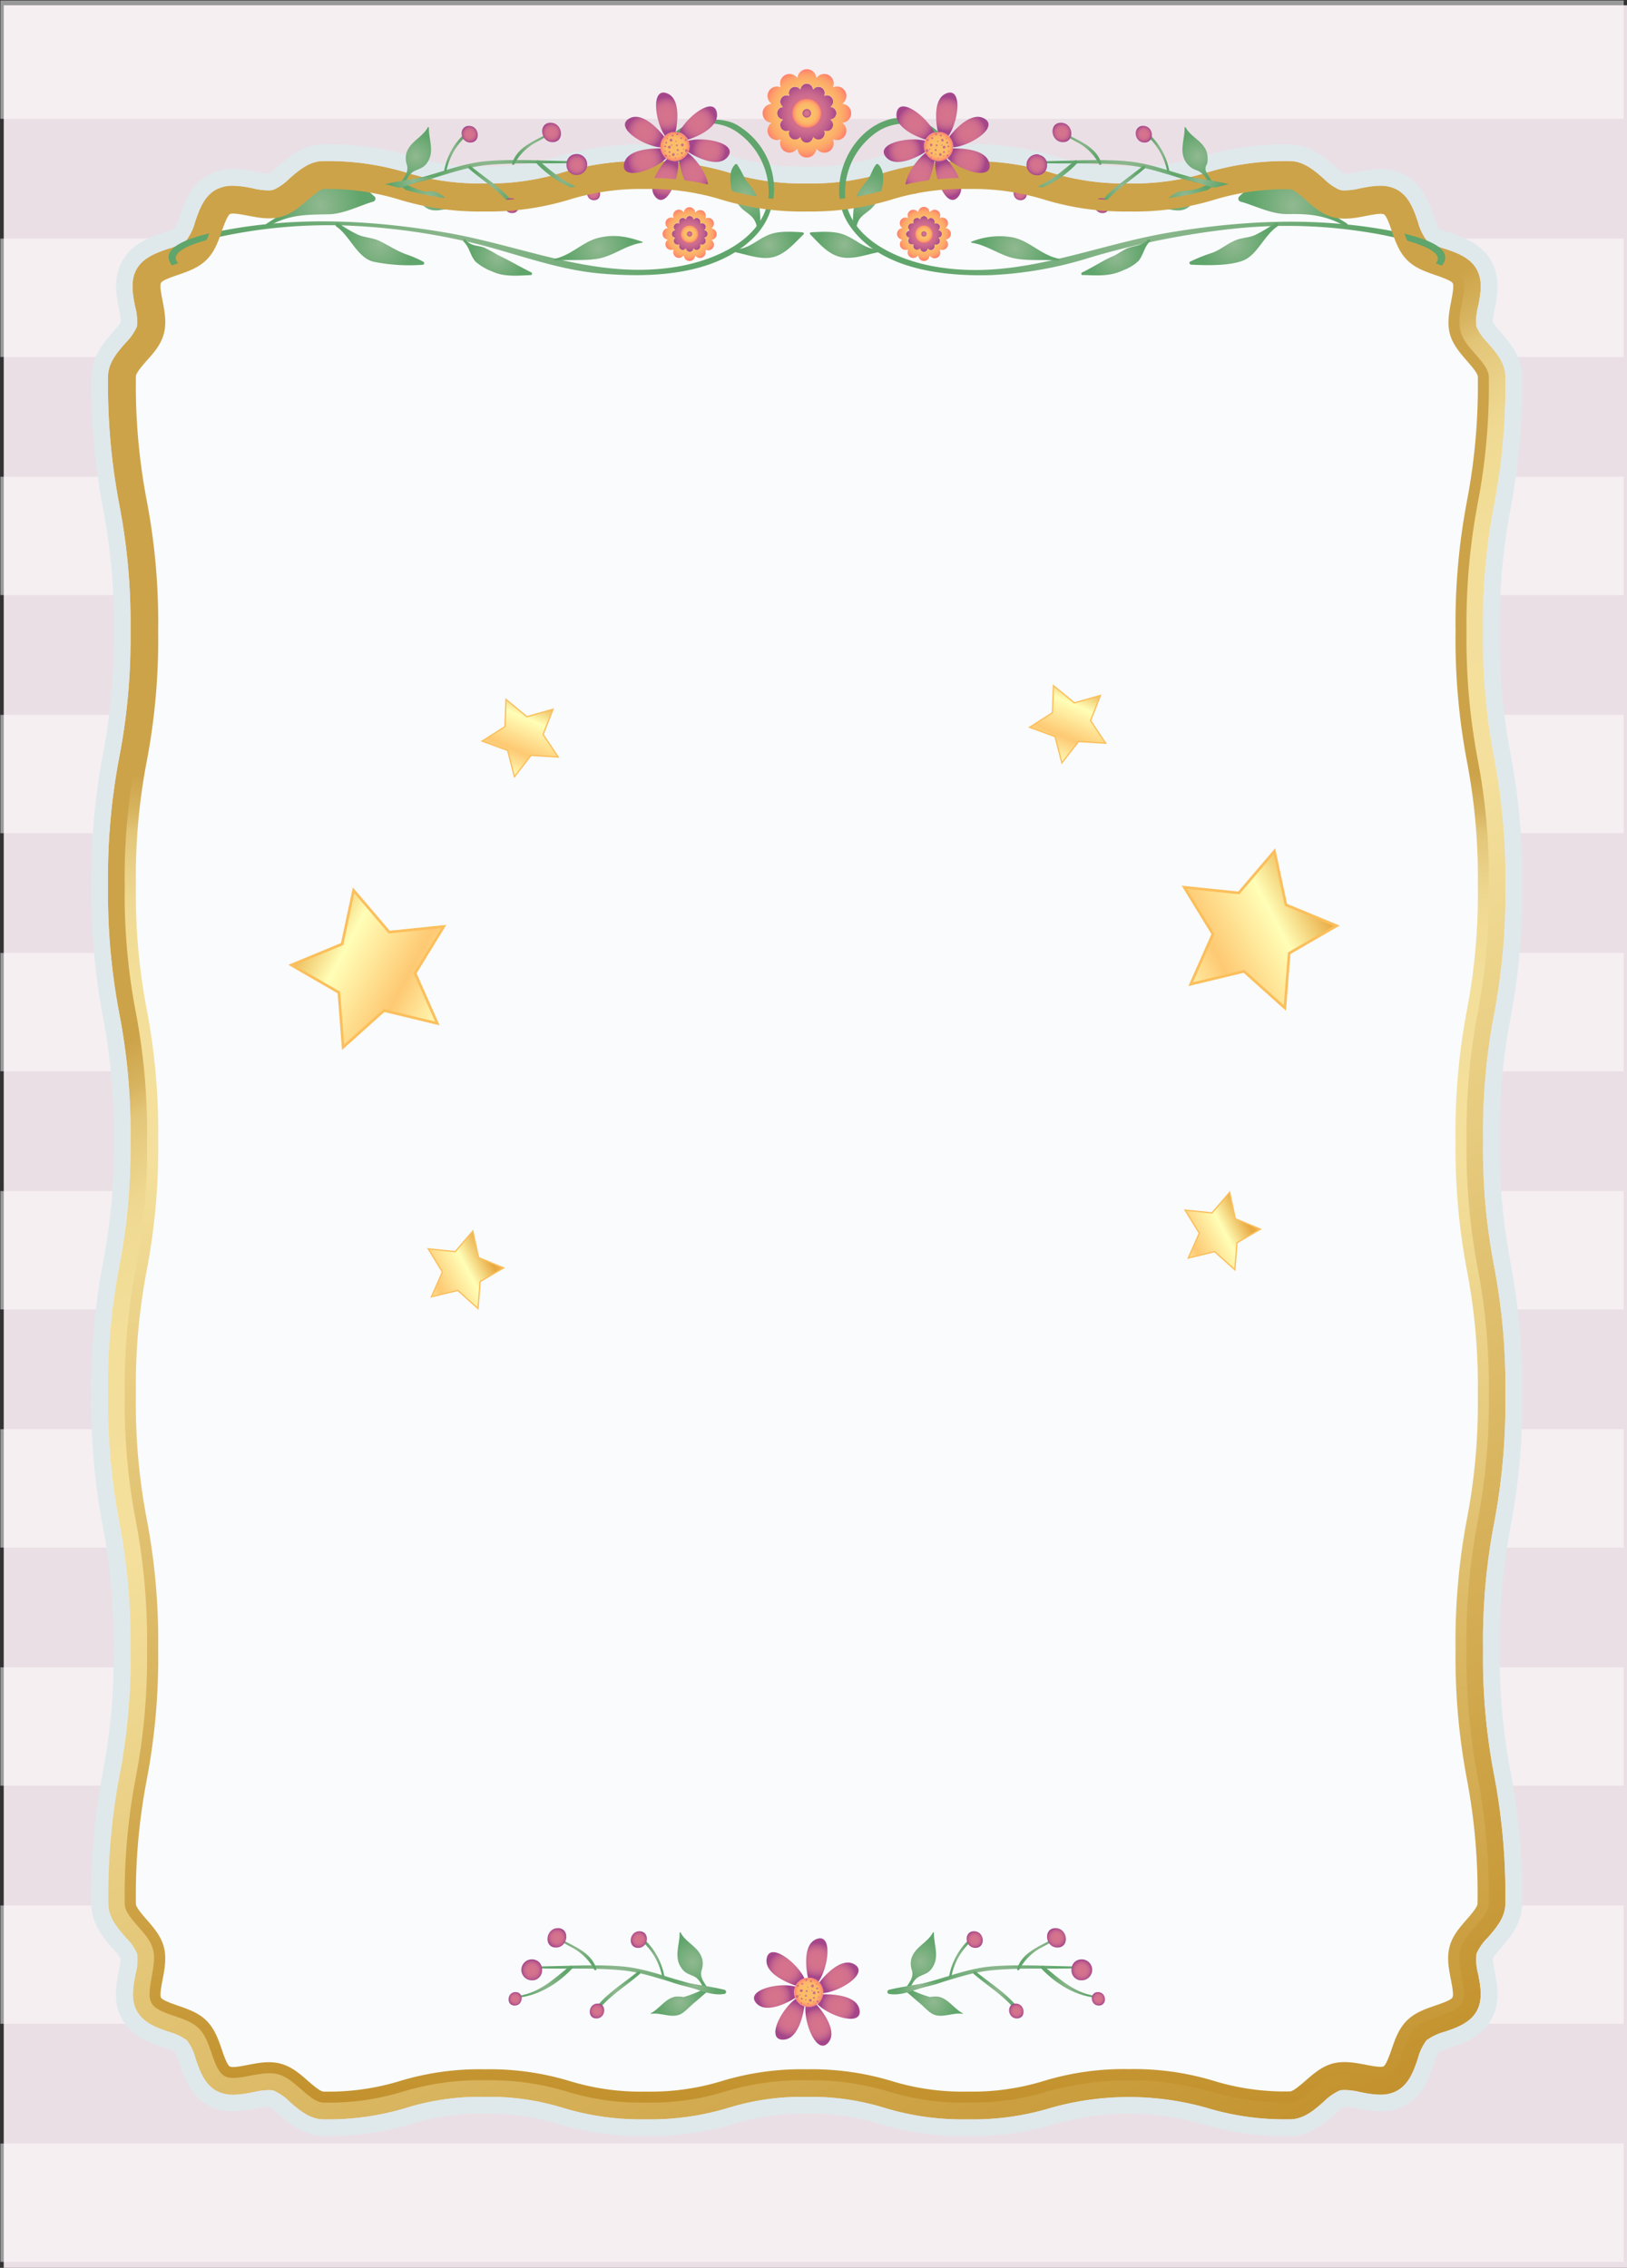 <svg xmlns="http://www.w3.org/2000/svg" xmlns:xlink="http://www.w3.org/1999/xlink" viewBox="0 0 361.57 504"><rect x="0" y="0" width="361.57" height="504" fill="#333333" stroke="none"/><defs><style>.cls-1{isolation:isolate;}.cls-2{fill:#eadfe5;}.cls-3{opacity:0.5;}.cls-4{fill:#fff;}.cls-5{fill:#f9fbfc;}.cls-6{fill:url(#New_Gradient_Swatch_3);}.cls-7{fill:#dfe9ec;}.cls-8{fill:#fbec74;}.cls-9{fill:url(#radial-gradient);}.cls-10{fill:url(#radial-gradient-2);}.cls-11{fill:url(#radial-gradient-3);}.cls-12{fill:url(#radial-gradient-4);}.cls-13{fill:url(#radial-gradient-5);}.cls-14{fill:url(#radial-gradient-6);}.cls-15{fill:url(#radial-gradient-7);}.cls-16{fill:url(#radial-gradient-8);}.cls-17{fill:url(#radial-gradient-9);}.cls-18{fill:url(#radial-gradient-10);}.cls-19{fill:url(#radial-gradient-11);}.cls-20{fill:url(#radial-gradient-12);}.cls-21{fill:url(#radial-gradient-13);}.cls-22{fill:url(#radial-gradient-14);}.cls-23{fill:url(#radial-gradient-15);}.cls-24{fill:url(#radial-gradient-16);}.cls-25{fill:url(#radial-gradient-17);}.cls-26{fill:url(#radial-gradient-18);}.cls-27{fill:url(#radial-gradient-19);}.cls-28{mix-blend-mode:multiply;}.cls-29{fill:url(#radial-gradient-20);}.cls-30{fill:url(#radial-gradient-21);}.cls-31{fill:url(#radial-gradient-22);}.cls-32{fill:url(#radial-gradient-23);}.cls-33{fill:url(#radial-gradient-24);}.cls-34{fill:url(#radial-gradient-25);}.cls-35{fill:url(#radial-gradient-26);}.cls-36{fill:url(#radial-gradient-27);}.cls-37{fill:url(#radial-gradient-28);}.cls-38{fill:url(#radial-gradient-29);}.cls-39{fill:url(#radial-gradient-30);}.cls-40{fill:url(#radial-gradient-31);}.cls-41{fill:url(#radial-gradient-32);}.cls-42{fill:url(#radial-gradient-33);}.cls-43{fill:url(#radial-gradient-34);}.cls-44{fill:url(#radial-gradient-35);}.cls-45{fill:url(#radial-gradient-36);}.cls-46{fill:url(#radial-gradient-37);}.cls-47{fill:url(#radial-gradient-38);}.cls-48{fill:url(#radial-gradient-39);}.cls-49{fill:url(#radial-gradient-40);}.cls-50{fill:url(#radial-gradient-41);}.cls-51{fill:url(#radial-gradient-42);}.cls-52{fill:url(#radial-gradient-43);}.cls-53{fill:url(#radial-gradient-44);}.cls-54{fill:url(#radial-gradient-45);}.cls-55{fill:url(#radial-gradient-46);}.cls-56{fill:url(#radial-gradient-47);}.cls-57{fill:url(#radial-gradient-48);}.cls-58{fill:url(#radial-gradient-49);}.cls-59{fill:url(#radial-gradient-50);}.cls-60{fill:url(#radial-gradient-51);}.cls-61{fill:url(#radial-gradient-52);}.cls-62{fill:url(#radial-gradient-53);}.cls-63{fill:url(#radial-gradient-54);}.cls-64{fill:url(#radial-gradient-55);}.cls-65{fill:url(#radial-gradient-56);}.cls-66{fill:url(#radial-gradient-57);}.cls-67{fill:url(#radial-gradient-58);}.cls-68{fill:url(#radial-gradient-59);}.cls-69{fill:url(#radial-gradient-60);}.cls-70{fill:url(#radial-gradient-61);}.cls-71{fill:url(#radial-gradient-62);}.cls-72{fill:url(#radial-gradient-63);}.cls-73{fill:url(#radial-gradient-64);}.cls-74{fill:url(#radial-gradient-65);}.cls-75{fill:url(#radial-gradient-66);}.cls-76{fill:url(#radial-gradient-67);}.cls-77{fill:url(#radial-gradient-68);}.cls-78{fill:url(#radial-gradient-69);}.cls-79{fill:url(#radial-gradient-70);}.cls-80{fill:url(#radial-gradient-71);}.cls-81{fill:url(#radial-gradient-72);}.cls-82{fill:url(#radial-gradient-73);}.cls-83{fill:url(#radial-gradient-74);}.cls-84{fill:url(#radial-gradient-75);}.cls-85{fill:url(#radial-gradient-76);}.cls-86{fill:url(#radial-gradient-77);}.cls-87{fill:url(#radial-gradient-78);}.cls-88{fill:url(#radial-gradient-79);}.cls-89{fill:url(#radial-gradient-80);}.cls-90{fill:url(#radial-gradient-81);}.cls-91{fill:url(#radial-gradient-82);}.cls-92{fill:url(#radial-gradient-83);}.cls-93{fill:url(#radial-gradient-84);}.cls-94{fill:url(#radial-gradient-85);}.cls-95{fill:url(#radial-gradient-86);}.cls-96{fill:url(#radial-gradient-87);}.cls-97{fill:url(#radial-gradient-88);}.cls-98{fill:url(#radial-gradient-89);}.cls-99{fill:url(#radial-gradient-90);}.cls-100{fill:url(#radial-gradient-91);}.cls-101{fill:url(#radial-gradient-92);}.cls-102{fill:url(#radial-gradient-93);}.cls-103{fill:url(#radial-gradient-94);}.cls-104{fill:url(#radial-gradient-95);}.cls-105{fill:url(#radial-gradient-96);}.cls-106{fill:url(#radial-gradient-97);}.cls-107{fill:url(#radial-gradient-98);}.cls-108{fill:url(#radial-gradient-99);}.cls-109{fill:url(#radial-gradient-100);}.cls-110{fill:url(#radial-gradient-101);}.cls-111{fill:url(#radial-gradient-102);}.cls-112{fill:url(#radial-gradient-103);}.cls-113{fill:url(#radial-gradient-104);}.cls-114{fill:url(#radial-gradient-105);}.cls-115{fill:url(#radial-gradient-106);}.cls-116{fill:url(#radial-gradient-107);}.cls-117{fill:url(#radial-gradient-108);}.cls-118{fill:url(#radial-gradient-109);}.cls-119{fill:url(#radial-gradient-110);}.cls-120{fill:url(#radial-gradient-111);}.cls-121{fill:url(#radial-gradient-112);}.cls-122{fill:url(#radial-gradient-113);}.cls-123{fill:url(#radial-gradient-114);}.cls-124{fill:url(#radial-gradient-115);}.cls-125{fill:url(#radial-gradient-116);}.cls-126{fill:url(#radial-gradient-117);}.cls-127{fill:url(#radial-gradient-118);}.cls-128{fill:url(#radial-gradient-119);}.cls-129{fill:url(#radial-gradient-120);}.cls-130{fill:url(#radial-gradient-121);}.cls-131{fill:url(#radial-gradient-122);}.cls-132{fill:url(#radial-gradient-123);}.cls-133{fill:url(#radial-gradient-124);}.cls-134{fill:url(#radial-gradient-125);}.cls-135{fill:url(#radial-gradient-126);}.cls-136{fill:url(#radial-gradient-127);}.cls-137{fill:url(#radial-gradient-128);}.cls-138{fill:url(#radial-gradient-129);}.cls-139{fill:url(#radial-gradient-130);}.cls-140{fill:url(#radial-gradient-131);}.cls-141{fill:url(#radial-gradient-132);}.cls-142{fill:url(#radial-gradient-133);}.cls-143{fill:url(#radial-gradient-134);}.cls-144{fill:url(#radial-gradient-135);}.cls-145{fill:url(#radial-gradient-136);}.cls-146{fill:url(#radial-gradient-137);}.cls-147{fill:url(#radial-gradient-138);}.cls-148{fill:url(#radial-gradient-139);}.cls-149{fill:url(#radial-gradient-140);}.cls-150{fill:url(#radial-gradient-141);}.cls-151{fill:url(#radial-gradient-142);}.cls-152{fill:url(#radial-gradient-143);}.cls-153{fill:url(#radial-gradient-144);}.cls-154{fill:url(#radial-gradient-145);}.cls-155{fill:url(#radial-gradient-146);}.cls-156{fill:url(#radial-gradient-147);}.cls-157{fill:url(#radial-gradient-148);}.cls-158{fill:url(#radial-gradient-149);}.cls-159{fill:url(#radial-gradient-150);}.cls-160{fill:url(#radial-gradient-151);}.cls-161{fill:url(#radial-gradient-152);}.cls-162{fill:url(#radial-gradient-153);}.cls-163{fill:url(#radial-gradient-154);}.cls-164{fill:url(#radial-gradient-155);}.cls-165{fill:url(#radial-gradient-156);}.cls-166{fill:url(#radial-gradient-157);}.cls-167{fill:url(#radial-gradient-158);}.cls-168{fill:url(#radial-gradient-159);}.cls-169{fill:url(#radial-gradient-160);}.cls-170{fill:url(#radial-gradient-161);}.cls-171{fill:url(#radial-gradient-162);}.cls-172{fill:url(#radial-gradient-163);}.cls-173{fill:url(#radial-gradient-164);}.cls-174{fill:url(#radial-gradient-165);}.cls-175{fill:url(#radial-gradient-166);}.cls-176{fill:url(#radial-gradient-167);}.cls-177{fill:url(#radial-gradient-168);}.cls-178{fill:url(#radial-gradient-169);}.cls-179{fill:url(#radial-gradient-170);}.cls-180{fill:url(#radial-gradient-171);}.cls-181{fill:url(#radial-gradient-172);}.cls-182{fill:url(#radial-gradient-173);}.cls-183{fill:url(#radial-gradient-174);}.cls-184{fill:url(#radial-gradient-175);}.cls-185{fill:url(#radial-gradient-176);}.cls-186{fill:url(#radial-gradient-177);}.cls-187{fill:url(#New_Gradient_Swatch_3-2);}.cls-188{fill:url(#Degradado_sin_nombre_174);}.cls-189,.cls-192{fill:none;stroke:#fbbf5c;stroke-miterlimit:10;}.cls-189{stroke-width:0.59px;}.cls-190{fill:url(#Degradado_sin_nombre_174-2);}.cls-191{fill:url(#Degradado_sin_nombre_174-3);}.cls-192{stroke-width:0.29px;}.cls-193{fill:url(#Degradado_sin_nombre_174-4);}.cls-194{fill:url(#Degradado_sin_nombre_174-5);}.cls-195{fill:url(#Degradado_sin_nombre_174-6);}</style><linearGradient id="New_Gradient_Swatch_3" x1="55.01" y1="38.15" x2="303.56" y2="468.64" gradientUnits="userSpaceOnUse"><stop offset="0" stop-color="#cda349"/><stop offset="0.27" stop-color="#cda349"/><stop offset="0.31" stop-color="#cda349"/><stop offset="0.33" stop-color="#d8b561"/><stop offset="0.34" stop-color="#e2c577"/><stop offset="0.36" stop-color="#ead188"/><stop offset="0.38" stop-color="#f0da93"/><stop offset="0.42" stop-color="#f3df9a"/><stop offset="0.51" stop-color="#f4e09c"/><stop offset="1" stop-color="#c3922e"/></linearGradient><radialGradient id="radial-gradient" cx="179.29" cy="25.18" r="6.58" gradientUnits="userSpaceOnUse"><stop offset="0" stop-color="#d6748d"/><stop offset="0.42" stop-color="#d4728d"/><stop offset="0.64" stop-color="#cc6b8d"/><stop offset="0.81" stop-color="#be5e8c"/><stop offset="0.96" stop-color="#ac4c8b"/><stop offset="1" stop-color="#a5468b"/></radialGradient><radialGradient id="radial-gradient-2" cx="179.29" cy="25.18" r="9.86" gradientUnits="userSpaceOnUse"><stop offset="0.44" stop-color="#fbbe68"/><stop offset="0.62" stop-color="#fbbb68"/><stop offset="0.74" stop-color="#fcb269"/><stop offset="0.85" stop-color="#fda36a"/><stop offset="0.94" stop-color="#fe8e6b"/><stop offset="1" stop-color="#ff7d6c"/></radialGradient><radialGradient id="radial-gradient-3" cx="179.29" cy="25.18" r="3.21" xlink:href="#radial-gradient-2"/><radialGradient id="radial-gradient-4" cx="179.29" cy="25.18" r="0.94" xlink:href="#radial-gradient"/><radialGradient id="radial-gradient-5" cx="253.82" cy="43.64" r="49.2" gradientUnits="userSpaceOnUse"><stop offset="0" stop-color="#91b991"/><stop offset="1" stop-color="#60a56b"/></radialGradient><radialGradient id="radial-gradient-6" cx="287.33" cy="45.53" r="9.24" xlink:href="#radial-gradient-5"/><radialGradient id="radial-gradient-7" cx="274.17" cy="54.21" r="7.74" xlink:href="#radial-gradient-5"/><radialGradient id="radial-gradient-8" cx="187.63" cy="54.42" r="5.79" xlink:href="#radial-gradient-5"/><radialGradient id="radial-gradient-9" cx="192.89" cy="43.6" r="5.6" xlink:href="#radial-gradient-5"/><radialGradient id="radial-gradient-10" cx="225.59" cy="55.19" r="7.22" xlink:href="#radial-gradient-5"/><radialGradient id="radial-gradient-11" cx="248" cy="57.18" r="6.12" xlink:href="#radial-gradient-5"/><radialGradient id="radial-gradient-12" cx="203.43" cy="27.36" r="3.97" xlink:href="#radial-gradient"/><radialGradient id="radial-gradient-13" cx="201.01" cy="33.49" r="3.71" xlink:href="#radial-gradient"/><radialGradient id="radial-gradient-14" cx="210.4" cy="25.39" r="3.8" xlink:href="#radial-gradient"/><radialGradient id="radial-gradient-15" cx="215.32" cy="29.36" r="3.91" xlink:href="#radial-gradient"/><radialGradient id="radial-gradient-16" cx="208.58" cy="32.57" r="3.22" xlink:href="#radial-gradient-2"/><radialGradient id="radial-gradient-17" cx="204.41" cy="38.54" r="3.93" xlink:href="#radial-gradient"/><radialGradient id="radial-gradient-18" cx="215.22" cy="35.7" r="3.85" xlink:href="#radial-gradient"/><radialGradient id="radial-gradient-19" cx="210.72" cy="39.87" r="3.83" xlink:href="#radial-gradient"/><radialGradient id="radial-gradient-20" cx="209.11" cy="30.11" r="0.18" xlink:href="#radial-gradient"/><radialGradient id="radial-gradient-21" cx="207.16" cy="30.69" r="0.18" xlink:href="#radial-gradient"/><radialGradient id="radial-gradient-22" cx="208.07" cy="29.84" r="0.18" xlink:href="#radial-gradient"/><radialGradient id="radial-gradient-23" cx="206.19" cy="31.12" r="0.18" xlink:href="#radial-gradient"/><radialGradient id="radial-gradient-24" cx="208.14" cy="32.29" r="0.18" xlink:href="#radial-gradient"/><radialGradient id="radial-gradient-25" cx="207.96" cy="33.35" r="0.18" xlink:href="#radial-gradient"/><radialGradient id="radial-gradient-26" cx="206.92" cy="32.21" r="0.28" xlink:href="#radial-gradient"/><radialGradient id="radial-gradient-27" cx="206.03" cy="33.47" r="0.28" xlink:href="#radial-gradient"/><radialGradient id="radial-gradient-28" cx="208.94" cy="34.35" r="0.28" xlink:href="#radial-gradient"/><radialGradient id="radial-gradient-29" cx="209.82" cy="32.71" r="0.28" xlink:href="#radial-gradient"/><radialGradient id="radial-gradient-30" cx="209.42" cy="31.16" r="0.28" xlink:href="#radial-gradient"/><radialGradient id="radial-gradient-31" cx="209.78" cy="33.8" r="0.18" xlink:href="#radial-gradient"/><radialGradient id="radial-gradient-32" cx="210.49" cy="31.71" r="0.18" xlink:href="#radial-gradient"/><radialGradient id="radial-gradient-33" cx="210.57" cy="34.58" r="0.18" xlink:href="#radial-gradient"/><radialGradient id="radial-gradient-34" cx="210.74" cy="32.54" r="0.18" xlink:href="#radial-gradient"/><radialGradient id="radial-gradient-35" cx="210.79" cy="33.6" r="0.1" xlink:href="#radial-gradient"/><radialGradient id="radial-gradient-36" cx="207.07" cy="34.02" r="0.18" xlink:href="#radial-gradient"/><radialGradient id="radial-gradient-37" cx="206.66" cy="33.15" r="0.1" xlink:href="#radial-gradient"/><radialGradient id="radial-gradient-38" cx="207.94" cy="34.25" r="0.1" xlink:href="#radial-gradient"/><radialGradient id="radial-gradient-39" cx="208.49" cy="35.09" r="0.1" xlink:href="#radial-gradient"/><radialGradient id="radial-gradient-40" cx="209.73" cy="34.64" r="0.1" xlink:href="#radial-gradient"/><radialGradient id="radial-gradient-41" cx="206.9" cy="34.97" r="0.1" xlink:href="#radial-gradient"/><radialGradient id="radial-gradient-42" cx="208.35" cy="31.42" r="0.1" xlink:href="#radial-gradient"/><radialGradient id="radial-gradient-43" cx="209.31" cy="32.26" r="0.1" xlink:href="#radial-gradient"/><radialGradient id="radial-gradient-44" cx="210.32" cy="30.77" r="0.1" xlink:href="#radial-gradient"/><radialGradient id="radial-gradient-45" cx="249.64" cy="38.33" r="13.76" xlink:href="#radial-gradient-5"/><radialGradient id="radial-gradient-46" cx="233.01" cy="39.2" r="5.23" xlink:href="#radial-gradient-5"/><radialGradient id="radial-gradient-47" cx="239.72" cy="32.59" r="4.58" xlink:href="#radial-gradient-5"/><radialGradient id="radial-gradient-48" cx="249.33" cy="41.46" r="4.92" xlink:href="#radial-gradient-5"/><radialGradient id="radial-gradient-49" cx="257.26" cy="33.84" r="3.59" xlink:href="#radial-gradient-5"/><radialGradient id="radial-gradient-50" cx="254.19" cy="29.83" r="1.82" xlink:href="#radial-gradient"/><radialGradient id="radial-gradient-51" cx="244.9" cy="45.7" r="1.63" xlink:href="#radial-gradient"/><radialGradient id="radial-gradient-52" cx="235.99" cy="29.44" r="2.13" xlink:href="#radial-gradient"/><radialGradient id="radial-gradient-53" cx="226.7" cy="42.99" r="1.48" xlink:href="#radial-gradient"/><radialGradient id="radial-gradient-54" cx="230.4" cy="36.64" r="2.31" xlink:href="#radial-gradient"/><radialGradient id="radial-gradient-55" cx="205.33" cy="52" r="4" xlink:href="#radial-gradient"/><radialGradient id="radial-gradient-56" cx="205.33" cy="52" r="5.99" xlink:href="#radial-gradient-2"/><radialGradient id="radial-gradient-57" cx="205.33" cy="52" r="1.95" xlink:href="#radial-gradient-2"/><radialGradient id="radial-gradient-58" cx="205.33" cy="52" r="0.57" xlink:href="#radial-gradient"/><radialGradient id="radial-gradient-59" cx="266.18" cy="34.76" r="5.2" xlink:href="#radial-gradient-5"/><radialGradient id="radial-gradient-60" cx="263.32" cy="43.68" r="5.03" xlink:href="#radial-gradient-5"/><radialGradient id="radial-gradient-61" cx="266.68" cy="40.08" r="5.05" xlink:href="#radial-gradient-5"/><radialGradient id="radial-gradient-62" cx="104.71" cy="43.87" r="49.14" xlink:href="#radial-gradient-5"/><radialGradient id="radial-gradient-63" cx="71.23" cy="45.53" r="9.22" xlink:href="#radial-gradient-5"/><radialGradient id="radial-gradient-64" cx="84.4" cy="54.2" r="7.73" xlink:href="#radial-gradient-5"/><radialGradient id="radial-gradient-65" cx="170.95" cy="54.43" r="5.79" xlink:href="#radial-gradient-5"/><radialGradient id="radial-gradient-66" cx="165.68" cy="43.61" r="5.6" xlink:href="#radial-gradient-5"/><radialGradient id="radial-gradient-67" cx="132.98" cy="55.18" r="7.22" xlink:href="#radial-gradient-5"/><radialGradient id="radial-gradient-68" cx="110.59" cy="57.19" r="6.12" xlink:href="#radial-gradient-5"/><radialGradient id="radial-gradient-69" cx="155.14" cy="27.36" r="3.97" xlink:href="#radial-gradient"/><radialGradient id="radial-gradient-70" cx="157.56" cy="33.49" r="3.71" xlink:href="#radial-gradient"/><radialGradient id="radial-gradient-71" cx="148.17" cy="25.39" r="3.8" xlink:href="#radial-gradient"/><radialGradient id="radial-gradient-72" cx="143.25" cy="29.36" r="3.91" xlink:href="#radial-gradient"/><radialGradient id="radial-gradient-73" cx="149.99" cy="32.57" r="3.22" xlink:href="#radial-gradient-2"/><radialGradient id="radial-gradient-74" cx="154.16" cy="38.54" r="3.93" xlink:href="#radial-gradient"/><radialGradient id="radial-gradient-75" cx="143.35" cy="35.7" r="3.85" xlink:href="#radial-gradient"/><radialGradient id="radial-gradient-76" cx="147.85" cy="39.87" r="3.83" xlink:href="#radial-gradient"/><radialGradient id="radial-gradient-77" cx="149.46" cy="30.11" r="0.18" xlink:href="#radial-gradient"/><radialGradient id="radial-gradient-78" cx="151.41" cy="30.69" r="0.18" xlink:href="#radial-gradient"/><radialGradient id="radial-gradient-79" cx="150.5" cy="29.84" r="0.18" xlink:href="#radial-gradient"/><radialGradient id="radial-gradient-80" cx="152.38" cy="31.12" r="0.18" xlink:href="#radial-gradient"/><radialGradient id="radial-gradient-81" cx="150.43" cy="32.29" r="0.18" xlink:href="#radial-gradient"/><radialGradient id="radial-gradient-82" cx="150.61" cy="33.35" r="0.18" xlink:href="#radial-gradient"/><radialGradient id="radial-gradient-83" cx="151.65" cy="32.21" r="0.28" xlink:href="#radial-gradient"/><radialGradient id="radial-gradient-84" cx="152.54" cy="33.47" r="0.28" xlink:href="#radial-gradient"/><radialGradient id="radial-gradient-85" cx="149.63" cy="34.35" r="0.28" xlink:href="#radial-gradient"/><radialGradient id="radial-gradient-86" cx="148.75" cy="32.71" r="0.28" xlink:href="#radial-gradient"/><radialGradient id="radial-gradient-87" cx="149.15" cy="31.16" r="0.28" xlink:href="#radial-gradient"/><radialGradient id="radial-gradient-88" cx="148.79" cy="33.8" r="0.18" xlink:href="#radial-gradient"/><radialGradient id="radial-gradient-89" cx="148.08" cy="31.71" r="0.18" xlink:href="#radial-gradient"/><radialGradient id="radial-gradient-90" cx="148" cy="34.58" r="0.18" xlink:href="#radial-gradient"/><radialGradient id="radial-gradient-91" cx="147.83" cy="32.54" r="0.18" xlink:href="#radial-gradient"/><radialGradient id="radial-gradient-92" cx="147.78" cy="33.6" r="0.1" xlink:href="#radial-gradient"/><radialGradient id="radial-gradient-93" cx="151.5" cy="34.02" r="0.18" xlink:href="#radial-gradient"/><radialGradient id="radial-gradient-94" cx="151.91" cy="33.15" r="0.1" xlink:href="#radial-gradient"/><radialGradient id="radial-gradient-95" cx="150.63" cy="34.25" r="0.1" xlink:href="#radial-gradient"/><radialGradient id="radial-gradient-96" cx="150.08" cy="35.09" r="0.1" xlink:href="#radial-gradient"/><radialGradient id="radial-gradient-97" cx="148.84" cy="34.64" r="0.1" xlink:href="#radial-gradient"/><radialGradient id="radial-gradient-98" cx="151.67" cy="34.97" r="0.1" xlink:href="#radial-gradient"/><radialGradient id="radial-gradient-99" cx="150.22" cy="31.42" r="0.1" xlink:href="#radial-gradient"/><radialGradient id="radial-gradient-100" cx="149.26" cy="32.26" r="0.1" xlink:href="#radial-gradient"/><radialGradient id="radial-gradient-101" cx="148.25" cy="30.77" r="0.1" xlink:href="#radial-gradient"/><radialGradient id="radial-gradient-102" cx="108.93" cy="38.33" r="13.76" xlink:href="#radial-gradient-5"/><radialGradient id="radial-gradient-103" cx="125.56" cy="39.21" r="5.23" xlink:href="#radial-gradient-5"/><radialGradient id="radial-gradient-104" cx="118.84" cy="32.58" r="4.58" xlink:href="#radial-gradient-5"/><radialGradient id="radial-gradient-105" cx="109.24" cy="41.46" r="4.92" xlink:href="#radial-gradient-5"/><radialGradient id="radial-gradient-106" cx="101.31" cy="33.84" r="3.59" xlink:href="#radial-gradient-5"/><radialGradient id="radial-gradient-107" cx="104.38" cy="29.83" r="1.82" xlink:href="#radial-gradient"/><radialGradient id="radial-gradient-108" cx="113.67" cy="45.7" r="1.63" xlink:href="#radial-gradient"/><radialGradient id="radial-gradient-109" cx="122.58" cy="29.44" r="2.13" xlink:href="#radial-gradient"/><radialGradient id="radial-gradient-110" cx="131.87" cy="42.99" r="1.48" xlink:href="#radial-gradient"/><radialGradient id="radial-gradient-111" cx="128.17" cy="36.64" r="2.31" xlink:href="#radial-gradient"/><radialGradient id="radial-gradient-112" cx="153.24" cy="52" r="4" xlink:href="#radial-gradient"/><radialGradient id="radial-gradient-113" cx="153.24" cy="52" r="5.99" xlink:href="#radial-gradient-2"/><radialGradient id="radial-gradient-114" cx="153.24" cy="52" r="1.95" xlink:href="#radial-gradient-2"/><radialGradient id="radial-gradient-115" cx="153.24" cy="52" r="0.57" xlink:href="#radial-gradient"/><radialGradient id="radial-gradient-116" cx="92.39" cy="34.76" r="5.2" xlink:href="#radial-gradient-5"/><radialGradient id="radial-gradient-117" cx="95.25" cy="43.67" r="5.03" xlink:href="#radial-gradient-5"/><radialGradient id="radial-gradient-118" cx="91.89" cy="40.08" r="5.05" xlink:href="#radial-gradient-5"/><radialGradient id="radial-gradient-119" cx="221.16" cy="439.55" r="13.76" xlink:href="#radial-gradient-5"/><radialGradient id="radial-gradient-120" cx="237.78" cy="440.42" r="5.23" xlink:href="#radial-gradient-5"/><radialGradient id="radial-gradient-121" cx="231.07" cy="433.79" r="4.58" xlink:href="#radial-gradient-5"/><radialGradient id="radial-gradient-122" cx="221.47" cy="442.67" r="4.92" xlink:href="#radial-gradient-5"/><radialGradient id="radial-gradient-123" cx="213.54" cy="435.05" r="3.59" xlink:href="#radial-gradient-5"/><radialGradient id="radial-gradient-124" cx="216.61" cy="431.04" r="1.82" xlink:href="#radial-gradient"/><radialGradient id="radial-gradient-125" cx="225.9" cy="446.91" r="1.63" xlink:href="#radial-gradient"/><radialGradient id="radial-gradient-126" cx="234.8" cy="430.65" r="2.13" xlink:href="#radial-gradient"/><radialGradient id="radial-gradient-127" cx="244.1" cy="444.2" r="1.48" xlink:href="#radial-gradient"/><radialGradient id="radial-gradient-128" cx="240.4" cy="437.86" r="2.31" xlink:href="#radial-gradient"/><radialGradient id="radial-gradient-129" cx="204.62" cy="435.98" r="5.2" xlink:href="#radial-gradient-5"/><radialGradient id="radial-gradient-130" cx="207.48" cy="444.89" r="5.03" xlink:href="#radial-gradient-5"/><radialGradient id="radial-gradient-131" cx="204.11" cy="441.29" r="5.05" xlink:href="#radial-gradient-5"/><radialGradient id="radial-gradient-132" cx="-4526.21" cy="439.55" r="13.76" gradientTransform="matrix(-1, 0, 0, 1, -4388.8, 0)" xlink:href="#radial-gradient-5"/><radialGradient id="radial-gradient-133" cx="-4509.59" cy="440.42" r="5.23" gradientTransform="matrix(-1, 0, 0, 1, -4388.8, 0)" xlink:href="#radial-gradient-5"/><radialGradient id="radial-gradient-134" cx="-4516.3" cy="433.79" r="4.58" gradientTransform="matrix(-1, 0, 0, 1, -4388.8, 0)" xlink:href="#radial-gradient-5"/><radialGradient id="radial-gradient-135" cx="-4525.9" cy="442.67" r="4.92" gradientTransform="matrix(-1, 0, 0, 1, -4388.8, 0)" xlink:href="#radial-gradient-5"/><radialGradient id="radial-gradient-136" cx="-4533.83" cy="435.05" r="3.59" gradientTransform="matrix(-1, 0, 0, 1, -4388.8, 0)" xlink:href="#radial-gradient-5"/><radialGradient id="radial-gradient-137" cx="-4530.77" cy="431.04" r="1.82" gradientTransform="matrix(-1, 0, 0, 1, -4388.8, 0)" xlink:href="#radial-gradient"/><radialGradient id="radial-gradient-138" cx="-4521.47" cy="446.91" r="1.63" gradientTransform="matrix(-1, 0, 0, 1, -4388.8, 0)" xlink:href="#radial-gradient"/><radialGradient id="radial-gradient-139" cx="-4512.57" cy="430.65" r="2.13" gradientTransform="matrix(-1, 0, 0, 1, -4388.8, 0)" xlink:href="#radial-gradient"/><radialGradient id="radial-gradient-140" cx="-4503.28" cy="444.2" r="1.48" gradientTransform="matrix(-1, 0, 0, 1, -4388.8, 0)" xlink:href="#radial-gradient"/><radialGradient id="radial-gradient-141" cx="-4506.98" cy="437.86" r="2.31" gradientTransform="matrix(-1, 0, 0, 1, -4388.8, 0)" xlink:href="#radial-gradient"/><radialGradient id="radial-gradient-142" cx="-4542.76" cy="435.98" r="5.2" gradientTransform="matrix(-1, 0, 0, 1, -4388.8, 0)" xlink:href="#radial-gradient-5"/><radialGradient id="radial-gradient-143" cx="-4539.9" cy="444.89" r="5.03" gradientTransform="matrix(-1, 0, 0, 1, -4388.8, 0)" xlink:href="#radial-gradient-5"/><radialGradient id="radial-gradient-144" cx="-4543.26" cy="441.29" r="5.05" gradientTransform="matrix(-1, 0, 0, 1, -4388.8, 0)" xlink:href="#radial-gradient-5"/><radialGradient id="radial-gradient-145" cx="174.55" cy="437.55" r="3.97" xlink:href="#radial-gradient"/><radialGradient id="radial-gradient-146" cx="172.13" cy="443.69" r="3.71" xlink:href="#radial-gradient"/><radialGradient id="radial-gradient-147" cx="181.52" cy="435.58" r="3.8" xlink:href="#radial-gradient"/><radialGradient id="radial-gradient-148" cx="186.44" cy="439.55" r="3.91" xlink:href="#radial-gradient"/><radialGradient id="radial-gradient-149" cx="179.7" cy="442.76" r="3.22" xlink:href="#radial-gradient-2"/><radialGradient id="radial-gradient-150" cx="175.54" cy="448.73" r="3.93" xlink:href="#radial-gradient"/><radialGradient id="radial-gradient-151" cx="186.34" cy="445.89" r="3.85" xlink:href="#radial-gradient"/><radialGradient id="radial-gradient-152" cx="181.84" cy="450.06" r="3.83" xlink:href="#radial-gradient"/><radialGradient id="radial-gradient-153" cx="180.23" cy="440.3" r="0.18" xlink:href="#radial-gradient"/><radialGradient id="radial-gradient-154" cx="178.28" cy="440.88" r="0.18" xlink:href="#radial-gradient"/><radialGradient id="radial-gradient-155" cx="179.19" cy="440.03" r="0.18" xlink:href="#radial-gradient"/><radialGradient id="radial-gradient-156" cx="177.31" cy="441.31" r="0.18" xlink:href="#radial-gradient"/><radialGradient id="radial-gradient-157" cx="179.26" cy="442.48" r="0.18" xlink:href="#radial-gradient"/><radialGradient id="radial-gradient-158" cx="179.09" cy="443.54" r="0.18" xlink:href="#radial-gradient"/><radialGradient id="radial-gradient-159" cx="178.04" cy="442.4" r="0.28" xlink:href="#radial-gradient"/><radialGradient id="radial-gradient-160" cx="177.15" cy="443.66" r="0.28" xlink:href="#radial-gradient"/><radialGradient id="radial-gradient-161" cx="180.06" cy="444.54" r="0.28" xlink:href="#radial-gradient"/><radialGradient id="radial-gradient-162" cx="180.94" cy="442.9" r="0.28" xlink:href="#radial-gradient"/><radialGradient id="radial-gradient-163" cx="180.54" cy="441.35" r="0.28" xlink:href="#radial-gradient"/><radialGradient id="radial-gradient-164" cx="180.9" cy="443.99" r="0.18" xlink:href="#radial-gradient"/><radialGradient id="radial-gradient-165" cx="181.62" cy="441.9" r="0.18" xlink:href="#radial-gradient"/><radialGradient id="radial-gradient-166" cx="181.69" cy="444.77" r="0.18" xlink:href="#radial-gradient"/><radialGradient id="radial-gradient-167" cx="181.86" cy="442.73" r="0.18" xlink:href="#radial-gradient"/><radialGradient id="radial-gradient-168" cx="181.91" cy="443.79" r="0.1" xlink:href="#radial-gradient"/><radialGradient id="radial-gradient-169" cx="178.19" cy="444.21" r="0.18" xlink:href="#radial-gradient"/><radialGradient id="radial-gradient-170" cx="177.78" cy="443.34" r="0.1" xlink:href="#radial-gradient"/><radialGradient id="radial-gradient-171" cx="179.06" cy="444.44" r="0.1" xlink:href="#radial-gradient"/><radialGradient id="radial-gradient-172" cx="179.61" cy="445.28" r="0.1" xlink:href="#radial-gradient"/><radialGradient id="radial-gradient-173" cx="180.85" cy="444.83" r="0.1" xlink:href="#radial-gradient"/><radialGradient id="radial-gradient-174" cx="178.02" cy="445.16" r="0.1" xlink:href="#radial-gradient"/><radialGradient id="radial-gradient-175" cx="179.47" cy="441.61" r="0.1" xlink:href="#radial-gradient"/><radialGradient id="radial-gradient-176" cx="180.43" cy="442.45" r="0.1" xlink:href="#radial-gradient"/><radialGradient id="radial-gradient-177" cx="181.44" cy="440.97" r="0.1" xlink:href="#radial-gradient"/><linearGradient id="New_Gradient_Swatch_3-2" x1="179.29" y1="39.52" x2="179.29" y2="467.27" xlink:href="#New_Gradient_Swatch_3"/><linearGradient id="Degradado_sin_nombre_174" x1="19.79" y1="386.18" x2="68.2" y2="430.65" gradientTransform="translate(-53.87 -165.08) rotate(-14.19)" gradientUnits="userSpaceOnUse"><stop offset="0" stop-color="#ffc566"/><stop offset="0.1" stop-color="#e8a840"/><stop offset="0.27" stop-color="#fffeb7"/><stop offset="0.5" stop-color="#fec973"/><stop offset="0.68" stop-color="#ffb"/><stop offset="0.79" stop-color="#ffce7c"/><stop offset="1" stop-color="#dc9c31"/></linearGradient><linearGradient id="Degradado_sin_nombre_174-2" x1="-1275.41" y1="49.75" x2="-1227.01" y2="94.22" gradientTransform="matrix(-0.97, -0.25, -0.25, 0.97, -922.5, -165.08)" xlink:href="#Degradado_sin_nombre_174"/><linearGradient id="Degradado_sin_nombre_174-3" x1="-1274.41" y1="124.75" x2="-1250.48" y2="146.73" gradientTransform="matrix(-0.97, -0.25, -0.25, 0.97, -922.5, -165.08)" xlink:href="#Degradado_sin_nombre_174"/><linearGradient id="Degradado_sin_nombre_174-4" x1="-1113.46" y1="174.33" x2="-1089.53" y2="196.31" gradientTransform="matrix(-0.97, -0.25, -0.25, 0.97, -922.5, -165.08)" xlink:href="#Degradado_sin_nombre_174"/><linearGradient id="Degradado_sin_nombre_174-5" x1="-992.23" y1="554.52" x2="-968.3" y2="576.51" gradientTransform="matrix(-0.91, 0.41, 0.41, 0.91, -1010.64, 53.47)" xlink:href="#Degradado_sin_nombre_174"/><linearGradient id="Degradado_sin_nombre_174-6" x1="-1104.45" y1="601.61" x2="-1080.52" y2="623.6" gradientTransform="matrix(-0.91, 0.41, 0.41, 0.91, -1010.64, 53.47)" xlink:href="#Degradado_sin_nombre_174"/></defs><g class="cls-1"><g id="Layer_1" data-name="Layer 1"><rect class="cls-2" x="0.83" y="1.18" width="360.75" height="502.82"/><g class="cls-3"><rect class="cls-4" x="0.09" y="211.78" width="360.75" height="26.3"/><rect class="cls-4" x="0.09" y="264.7" width="360.75" height="26.3"/><rect class="cls-4" x="0.09" y="317.62" width="360.75" height="26.3"/><rect class="cls-4" x="0.09" y="370.54" width="360.75" height="26.3"/><rect class="cls-4" x="0.09" y="0.11" width="360.75" height="26.3"/><rect class="cls-4" x="0.09" y="53.03" width="360.75" height="26.3"/><rect class="cls-4" x="0.09" y="105.95" width="360.75" height="26.3"/><rect class="cls-4" x="0.09" y="158.87" width="360.75" height="26.3"/><rect class="cls-4" x="0.09" y="423.46" width="360.75" height="26.3"/><rect class="cls-4" x="0.09" y="476.37" width="360.75" height="26.3"/></g><path class="cls-5" d="M286.64,468.5c-17.89,0-17.89-4.95-35.78-4.95S233,468.5,215.08,468.5s-17.9-4.95-35.79-4.95-17.89,4.95-35.78,4.95-17.9-4.95-35.79-4.95-17.9,4.95-35.79,4.95c-3.85,0-6.94-5.37-10.49-6.32s-9,2.1-12.24.24-3.26-8.09-5.9-10.73-8.85-2.64-10.74-5.9,1.23-8.58.25-12.25-6.33-6.64-6.33-10.48c0-28.28,5-28.28,5-56.55s-5-28.28-5-56.56,5-28.27,5-56.55-5-28.28-5-56.55,5-28.28,5-56.56-5-28.28-5-56.56c0-3.85,5.38-6.94,6.33-10.49s-2.11-9-.25-12.24,8.09-3.26,10.74-5.9,2.64-8.85,5.9-10.74,8.57,1.23,12.24.25,6.64-6.33,10.49-6.33c17.89,0,17.89,5,35.78,5s17.89-5,35.79-5,17.89,5,35.78,5,17.89-5,35.79-5,17.89,5,35.78,5,17.9-5,35.79-5c3.85,0,6.94,5.38,10.49,6.33s9-2.11,12.24-.25,3.26,8.09,5.91,10.74S324.12,57.74,326,61s-1.23,8.57-.24,12.24,6.32,6.64,6.32,10.49c0,28.27-4.95,28.27-4.95,56.55s4.95,28.27,4.95,56.55-4.95,28.28-4.95,56.55,4.95,28.28,4.95,56.56-4.95,28.28-4.95,56.56,4.95,28.28,4.95,56.56c0,3.84-5.38,6.93-6.32,10.48s2.1,9,.24,12.25-8.09,3.25-10.73,5.9-2.65,8.84-5.91,10.73-8.57-1.22-12.24-.24S290.49,468.5,286.64,468.5Z"/><path class="cls-6" d="M286.64,471a59.73,59.73,0,0,1-18.55-2.57,63.56,63.56,0,0,0-34.46,0A59.73,59.73,0,0,1,215.08,471a59.75,59.75,0,0,1-18.56-2.57A55.33,55.33,0,0,0,179.29,466a55.33,55.33,0,0,0-17.23,2.38A59.73,59.73,0,0,1,143.51,471,59.75,59.75,0,0,1,125,468.41,55.33,55.33,0,0,0,107.72,466a55.45,55.45,0,0,0-17.24,2.38A59.68,59.68,0,0,1,71.93,471c-3.07,0-5.45-2.07-7.55-3.91a12,12,0,0,0-3.58-2.5,12.16,12.16,0,0,0-4.55.37c-2.69.52-5.73,1.11-8.29-.37s-3.61-4.46-4.51-7.07a11.73,11.73,0,0,0-1.91-4.06,11.86,11.86,0,0,0-4-1.9c-2.61-.9-5.57-1.92-7.07-4.51s-.89-5.61-.38-8.3a11.94,11.94,0,0,0,.37-4.55,11.65,11.65,0,0,0-2.5-3.58c-1.83-2.1-3.91-4.48-3.91-7.54a143,143,0,0,1,2.52-28.71A137.72,137.72,0,0,0,29,366.51a137.76,137.76,0,0,0-2.44-27.85A143,143,0,0,1,24,310a143,143,0,0,1,2.52-28.7A137.84,137.84,0,0,0,29,253.4a137.84,137.84,0,0,0-2.44-27.85A142.9,142.9,0,0,1,24,196.85a143,143,0,0,1,2.52-28.71A137.84,137.84,0,0,0,29,140.29a137.76,137.76,0,0,0-2.44-27.85A143.1,143.1,0,0,1,24,83.73c0-3.07,2.08-5.45,3.91-7.55a11.65,11.65,0,0,0,2.5-3.58A11.94,11.94,0,0,0,30,68.05c-.51-2.68-1.1-5.73.38-8.29s4.46-3.62,7.07-4.51a11.67,11.67,0,0,0,4-1.91,11.67,11.67,0,0,0,1.91-4.05c.9-2.61,1.91-5.57,4.51-7.07s5.61-.9,8.29-.38a11.94,11.94,0,0,0,4.55.37,11.65,11.65,0,0,0,3.58-2.5c2.1-1.83,4.48-3.91,7.55-3.91a60,60,0,0,1,18.55,2.57,55,55,0,0,0,17.23,2.39,55,55,0,0,0,17.23-2.39A60.06,60.06,0,0,1,143.5,35.8a60,60,0,0,1,18.55,2.57,55,55,0,0,0,17.23,2.39,55,55,0,0,0,17.23-2.39,60,60,0,0,1,18.55-2.57,60.06,60.06,0,0,1,18.56,2.57,55,55,0,0,0,17.23,2.39,55,55,0,0,0,17.24-2.39,60,60,0,0,1,18.55-2.57c3.07,0,5.45,2.08,7.55,3.91a11.65,11.65,0,0,0,3.58,2.5,12,12,0,0,0,4.55-.37c2.69-.52,5.73-1.1,8.29.38s3.62,4.46,4.51,7.07A11.86,11.86,0,0,0,317,53.34a11.73,11.73,0,0,0,4.06,1.91c2.6.9,5.56,1.91,7.06,4.51s.9,5.61.38,8.29a11.94,11.94,0,0,0-.37,4.55,11.65,11.65,0,0,0,2.5,3.58c1.83,2.1,3.91,4.48,3.91,7.55a142.9,142.9,0,0,1-2.52,28.7,137.84,137.84,0,0,0-2.44,27.85,137.92,137.92,0,0,0,2.44,27.85,142.9,142.9,0,0,1,2.52,28.7,142.9,142.9,0,0,1-2.52,28.7,137.92,137.92,0,0,0-2.44,27.85,137.76,137.76,0,0,0,2.44,27.85,143,143,0,0,1,2.52,28.71,142.9,142.9,0,0,1-2.52,28.7,138,138,0,0,0-2.44,27.86,137.84,137.84,0,0,0,2.44,27.85,142.94,142.94,0,0,1,2.52,28.71c0,3.06-2.08,5.44-3.91,7.55a11.51,11.51,0,0,0-2.5,3.57,11.94,11.94,0,0,0,.37,4.55c.52,2.69,1.1,5.73-.38,8.3s-4.46,3.61-7.07,4.5a12.14,12.14,0,0,0-4.05,1.91,11.73,11.73,0,0,0-1.91,4.06c-.89,2.61-1.91,5.56-4.51,7.07s-5.6.89-8.29.37a12.15,12.15,0,0,0-4.55-.37,12,12,0,0,0-3.58,2.5C292.09,468.91,289.71,471,286.64,471Zm-35.78-9.91a60,60,0,0,1,18.55,2.57A55.07,55.07,0,0,0,286.64,466c1.21,0,2.78-1.37,4.3-2.69,1.68-1.47,3.42-3,5.55-3.56s4.53-.14,6.77.29c1.92.38,3.91.76,4.87.21s1.66-2.52,2.3-4.39c.74-2.14,1.5-4.36,3.09-5.95s3.81-2.36,6-3.09c1.87-.65,3.81-1.31,4.38-2.3s.17-2.95-.2-4.88c-.43-2.24-.88-4.56-.29-6.77s2.09-3.87,3.56-5.55c1.32-1.52,2.68-3.08,2.68-4.29a137.22,137.22,0,0,0-2.44-27.86,143.84,143.84,0,0,1-2.51-28.7,143.88,143.88,0,0,1,2.51-28.71,137.1,137.1,0,0,0,2.44-27.85,137,137,0,0,0-2.44-27.85,144,144,0,0,1-2.51-28.71,143.84,143.84,0,0,1,2.51-28.7,137.1,137.1,0,0,0,2.44-27.85A137.1,137.1,0,0,0,327.17,169a143.84,143.84,0,0,1-2.51-28.7,143.76,143.76,0,0,1,2.51-28.7,137.18,137.18,0,0,0,2.44-27.85c0-1.21-1.36-2.78-2.68-4.29-1.47-1.69-3-3.43-3.56-5.56s-.14-4.53.29-6.77c.37-1.92.76-3.91.2-4.87s-2.51-1.66-4.38-2.3c-2.15-.74-4.36-1.5-6-3.09s-2.35-3.81-3.09-6c-.64-1.88-1.3-3.82-2.3-4.39s-2.95-.17-4.87.2c-2.24.43-4.56.88-6.77.29s-3.87-2.09-5.55-3.55c-1.52-1.33-3.09-2.69-4.3-2.69a55,55,0,0,0-17.23,2.39,60.13,60.13,0,0,1-18.56,2.56,60.1,60.1,0,0,1-18.55-2.56,55,55,0,0,0-17.24-2.39,55,55,0,0,0-17.22,2.39,60.18,60.18,0,0,1-18.56,2.56,60.05,60.05,0,0,1-18.55-2.56,55,55,0,0,0-17.23-2.39,55,55,0,0,0-17.23,2.39,60.13,60.13,0,0,1-18.56,2.56,60.1,60.1,0,0,1-18.55-2.56,55,55,0,0,0-17.23-2.39c-1.21,0-2.78,1.36-4.29,2.69-1.69,1.46-3.43,3-5.56,3.55s-4.53.14-6.77-.29c-1.92-.37-3.91-.76-4.87-.2S48.78,49,48.14,50.9c-.74,2.14-1.5,4.35-3.09,6s-3.81,2.35-5.95,3.09c-1.88.64-3.82,1.31-4.39,2.3s-.17,2.95.2,4.87c.43,2.24.88,4.56.29,6.77s-2.09,3.87-3.55,5.56C30.33,81,29,82.52,29,83.73a137.1,137.1,0,0,0,2.44,27.85,143.2,143.2,0,0,1,2.51,28.71A143.28,143.28,0,0,1,31.4,169,137,137,0,0,0,29,196.85,137.18,137.18,0,0,0,31.4,224.7a143.08,143.08,0,0,1,2.51,28.7,143.28,143.28,0,0,1-2.51,28.71A137,137,0,0,0,29,310,137,137,0,0,0,31.4,337.8a143.2,143.2,0,0,1,2.51,28.71,143.16,143.16,0,0,1-2.51,28.7A137,137,0,0,0,29,423.06c0,1.21,1.37,2.77,2.69,4.29,1.46,1.68,3,3.42,3.55,5.55s.14,4.53-.29,6.77c-.37,1.93-.76,3.92-.2,4.88s2.51,1.65,4.39,2.3c2.14.73,4.35,1.49,5.95,3.09s2.35,3.81,3.09,5.95c.64,1.87,1.31,3.81,2.3,4.39s3,.17,4.87-.21c2.24-.43,4.56-.87,6.77-.29s3.87,2.09,5.56,3.56c1.51,1.32,3.08,2.69,4.29,2.69a55,55,0,0,0,17.23-2.39,60.06,60.06,0,0,1,18.56-2.57,60,60,0,0,1,18.55,2.57A55.09,55.09,0,0,0,143.51,466a55,55,0,0,0,17.23-2.39,60,60,0,0,1,18.55-2.57,60.11,60.11,0,0,1,18.56,2.57A55,55,0,0,0,215.08,466a55,55,0,0,0,17.23-2.39A60,60,0,0,1,250.86,461.07Z"/><path class="cls-7" d="M286.64,35.8c3.07,0,5.45,2.08,7.55,3.91a11.65,11.65,0,0,0,3.58,2.5,4,4,0,0,0,1,.12,20.16,20.16,0,0,0,3.52-.49,23.75,23.75,0,0,1,4.41-.56,7.58,7.58,0,0,1,3.88.94c2.6,1.5,3.62,4.46,4.51,7.07A11.86,11.86,0,0,0,317,53.34a11.73,11.73,0,0,0,4.06,1.91c2.6.9,5.56,1.91,7.06,4.51s.9,5.61.38,8.29a11.94,11.94,0,0,0-.37,4.55,11.65,11.65,0,0,0,2.5,3.58c1.83,2.1,3.91,4.48,3.91,7.55a142.9,142.9,0,0,1-2.52,28.7,137.84,137.84,0,0,0-2.44,27.85,137.92,137.92,0,0,0,2.44,27.85,142.9,142.9,0,0,1,2.52,28.7,142.9,142.9,0,0,1-2.52,28.7,137.92,137.92,0,0,0-2.44,27.85,137.76,137.76,0,0,0,2.44,27.85,143,143,0,0,1,2.52,28.71,142.9,142.9,0,0,1-2.52,28.7,138,138,0,0,0-2.44,27.86,137.84,137.84,0,0,0,2.44,27.85,142.94,142.94,0,0,1,2.52,28.71c0,3.06-2.08,5.44-3.91,7.55a11.51,11.51,0,0,0-2.5,3.57,11.94,11.94,0,0,0,.37,4.55c.52,2.69,1.1,5.73-.38,8.3s-4.46,3.61-7.07,4.5a12.14,12.14,0,0,0-4.05,1.91,11.73,11.73,0,0,0-1.91,4.06c-.89,2.61-1.91,5.56-4.51,7.07a7.57,7.57,0,0,1-3.87.94,23.86,23.86,0,0,1-4.42-.57,20.08,20.08,0,0,0-3.52-.48,4.07,4.07,0,0,0-1,.11,12,12,0,0,0-3.58,2.5c-2.1,1.84-4.48,3.91-7.55,3.91a59.73,59.73,0,0,1-18.55-2.57,63.56,63.56,0,0,0-34.46,0A59.73,59.73,0,0,1,215.08,471a59.75,59.75,0,0,1-18.56-2.57A55.33,55.33,0,0,0,179.29,466a55.33,55.33,0,0,0-17.23,2.38A59.73,59.73,0,0,1,143.51,471,59.75,59.75,0,0,1,125,468.41,55.33,55.33,0,0,0,107.72,466a55.45,55.45,0,0,0-17.24,2.38A59.68,59.68,0,0,1,71.93,471c-3.07,0-5.45-2.07-7.55-3.91a12,12,0,0,0-3.58-2.5,4,4,0,0,0-1-.11,20.2,20.2,0,0,0-3.52.48,23.76,23.76,0,0,1-4.41.57,7.58,7.58,0,0,1-3.88-.94c-2.6-1.51-3.61-4.46-4.51-7.07a11.73,11.73,0,0,0-1.91-4.06,11.86,11.86,0,0,0-4-1.9c-2.61-.9-5.57-1.92-7.07-4.51s-.89-5.61-.38-8.3a11.94,11.94,0,0,0,.37-4.55,11.65,11.65,0,0,0-2.5-3.58c-1.83-2.1-3.91-4.48-3.91-7.54a143,143,0,0,1,2.52-28.71A137.72,137.72,0,0,0,29,366.51a137.76,137.76,0,0,0-2.44-27.85A143,143,0,0,1,24,310a143,143,0,0,1,2.52-28.7A137.84,137.84,0,0,0,29,253.4a137.84,137.84,0,0,0-2.44-27.85A142.9,142.9,0,0,1,24,196.85a143,143,0,0,1,2.52-28.71A137.84,137.84,0,0,0,29,140.29a137.76,137.76,0,0,0-2.44-27.85A143.1,143.1,0,0,1,24,83.73c0-3.07,2.08-5.45,3.91-7.55a11.65,11.65,0,0,0,2.5-3.58A11.94,11.94,0,0,0,30,68.05c-.51-2.68-1.1-5.73.38-8.29s4.46-3.62,7.07-4.51a11.67,11.67,0,0,0,4-1.91,11.67,11.67,0,0,0,1.91-4.05c.9-2.61,1.91-5.57,4.51-7.07a7.61,7.61,0,0,1,3.88-.94,23.75,23.75,0,0,1,4.41.56,20.16,20.16,0,0,0,3.52.49,4,4,0,0,0,1-.12,11.65,11.65,0,0,0,3.58-2.5c2.1-1.83,4.48-3.91,7.55-3.91a60,60,0,0,1,18.55,2.57,55,55,0,0,0,17.23,2.39,55,55,0,0,0,17.23-2.39A60.06,60.06,0,0,1,143.5,35.8a60,60,0,0,1,18.55,2.57,55,55,0,0,0,17.23,2.39,55,55,0,0,0,17.23-2.39,60,60,0,0,1,18.55-2.57,60.06,60.06,0,0,1,18.56,2.57,55,55,0,0,0,17.23,2.39,55,55,0,0,0,17.24-2.39,60,60,0,0,1,18.55-2.57m0-3.72a63.84,63.84,0,0,0-19.55,2.71A51.26,51.26,0,0,1,250.85,37a51.36,51.36,0,0,1-16.24-2.25,63.78,63.78,0,0,0-19.55-2.71,63.76,63.76,0,0,0-19.54,2.71A51.26,51.26,0,0,1,179.28,37,51.26,51.26,0,0,1,163,34.79a63.76,63.76,0,0,0-19.54-2.71A63.78,63.78,0,0,0,124,34.79,51.26,51.26,0,0,1,107.71,37a51.36,51.36,0,0,1-16.24-2.25,63.71,63.71,0,0,0-19.54-2.71c-4.46,0-7.66,2.79-10,4.83a20.17,20.17,0,0,1-2.12,1.7h0A19,19,0,0,1,57,38.2a26.74,26.74,0,0,0-5.14-.64A11.12,11.12,0,0,0,46.1,39c-3.81,2.2-5.17,6.18-6.16,9.08a18.07,18.07,0,0,1-1,2.62,18.14,18.14,0,0,1-2.62,1c-2.9,1-6.88,2.37-9.08,6.17s-1.38,7.86-.81,10.86a18.53,18.53,0,0,1,.42,2.85,19.19,19.19,0,0,1-1.7,2.12c-2,2.34-4.82,5.54-4.82,10a146,146,0,0,0,2.57,29.34,135.07,135.07,0,0,1,2.38,27.22,134.87,134.87,0,0,1-2.38,27.21,146.16,146.16,0,0,0-2.57,29.35,146,146,0,0,0,2.57,29.34,134.87,134.87,0,0,1,2.38,27.21,134.67,134.67,0,0,1-2.38,27.2A146.24,146.24,0,0,0,20.29,310a146.08,146.08,0,0,0,2.57,29.35,134.87,134.87,0,0,1,2.38,27.21,134.83,134.83,0,0,1-2.38,27.2,146.08,146.08,0,0,0-2.57,29.35c0,4.46,2.78,7.65,4.82,10a19,19,0,0,1,1.7,2.12A19.69,19.69,0,0,1,26.4,438c-.58,3-1.38,7.1.8,10.87s6.18,5.16,9.08,6.16a19.38,19.38,0,0,1,2.62,1,18.62,18.62,0,0,1,1,2.62c1,2.91,2.36,6.88,6.16,9.08a11.19,11.19,0,0,0,5.75,1.44,26.24,26.24,0,0,0,5.1-.63,20,20,0,0,1,2.83-.41h0a20,20,0,0,1,2.12,1.69c2.33,2,5.53,4.83,10,4.83A64.09,64.09,0,0,0,91.47,472a51.33,51.33,0,0,1,16.25-2.26A51.3,51.3,0,0,1,124,472a64.22,64.22,0,0,0,19.55,2.7,64.15,64.15,0,0,0,19.54-2.7,51.3,51.3,0,0,1,16.24-2.26A51.21,51.21,0,0,1,195.53,472a64.22,64.22,0,0,0,19.55,2.7,64.15,64.15,0,0,0,19.54-2.7,59.48,59.48,0,0,1,32.48,0,64.15,64.15,0,0,0,19.54,2.7c4.46,0,7.66-2.79,10-4.82a20.17,20.17,0,0,1,2.12-1.7h.05a19.2,19.2,0,0,1,2.81.41,26.76,26.76,0,0,0,5.13.63,11.18,11.18,0,0,0,5.74-1.44c3.8-2.2,5.16-6.17,6.16-9.08a19.92,19.92,0,0,1,1-2.62,19.38,19.38,0,0,1,2.62-1c2.9-1,6.88-2.36,9.08-6.16s1.39-7.87.81-10.86a18.82,18.82,0,0,1-.42-2.86,20.17,20.17,0,0,1,1.7-2.12c2-2.34,4.83-5.54,4.83-10a145.9,145.9,0,0,0-2.58-29.35,134.87,134.87,0,0,1-2.38-27.21,134.87,134.87,0,0,1,2.38-27.21,146,146,0,0,0,2.58-29.35,145.9,145.9,0,0,0-2.58-29.35,134.87,134.87,0,0,1-2.38-27.21,134.83,134.83,0,0,1,2.38-27.2,146,146,0,0,0,2.58-29.35,145.79,145.79,0,0,0-2.58-29.34,135,135,0,0,1-2.38-27.21,134.67,134.67,0,0,1,2.38-27.2,146.06,146.06,0,0,0,2.58-29.35c0-4.46-2.79-7.66-4.83-10a19.22,19.22,0,0,1-1.7-2.13,18.25,18.25,0,0,1,.42-2.84c.58-3,1.37-7.11-.81-10.87s-6.17-5.17-9.08-6.17a17.47,17.47,0,0,1-2.62-1,19.73,19.73,0,0,1-1-2.61c-1-2.91-2.36-6.89-6.16-9.09a11.19,11.19,0,0,0-5.75-1.44,27.36,27.36,0,0,0-5.12.63,18.1,18.1,0,0,1-2.81.42h-.05a19.17,19.17,0,0,1-2.11-1.7c-2.34-2-5.54-4.83-10-4.83Z"/><path class="cls-8" d="M179,24.16a.81.81,0,0,1,.31-.05.76.76,0,0,1,.3.05.66.66,0,0,1,.21.08,1.07,1.07,0,0,1,.44.43.49.49,0,0,1,.08.21.76.76,0,0,1,.05.3.73.73,0,0,1-.05.3.5.5,0,0,1-.08.2.94.94,0,0,1-.44.44.66.66,0,0,1-.21.08.76.76,0,0,1-.3.05.81.81,0,0,1-.31-.05.54.54,0,0,1-.19-.08,1,1,0,0,1-.44-.42,1.2,1.2,0,0,1-.13-.52.76.76,0,0,1,0-.3.5.5,0,0,1,.08-.2,1,1,0,0,1,.44-.44A.54.54,0,0,1,179,24.16Z"/><path class="cls-9" d="M177.93,19.65a1.4,1.4,0,0,1,2.71,0l.07.25.17-.18a1.4,1.4,0,0,1,2.34,1.37l-.07.22.24-.07a1.4,1.4,0,0,1,1.34,2.36l-.15.17.23.05a1.4,1.4,0,0,1,0,2.71l-.23.06.15.18a1.4,1.4,0,0,1-1.34,2.35l-.24-.07.07.23a1.4,1.4,0,0,1-2.34,1.36l-.17-.17-.07.23a1.4,1.4,0,0,1-2.71,0l-.06-.23-.18.17a1.4,1.4,0,0,1-2.34-1.36l.07-.23-.24.07a1.4,1.4,0,0,1-1.36-2.35l.17-.18-.23-.06a1.4,1.4,0,0,1,0-2.71l.23-.05-.17-.17a1.41,1.41,0,0,1,1.36-2.36l.24.07-.07-.22a1.4,1.4,0,0,1,2.34-1.37l.18.18Z"/><path class="cls-10" d="M179.29,35a2,2,0,0,1-2-1.58l-.1-.35-.26.25a2.1,2.1,0,0,1-3.51-2l.09-.34-.34.09a2.1,2.1,0,0,1-2-3.51l.27-.25-.38-.09a2.1,2.1,0,0,1,0-4.07l.38-.1-.27-.25a2.1,2.1,0,0,1,2-3.51l.34.09-.09-.34a2.1,2.1,0,0,1,3.51-2l.26.25.1-.37a2.1,2.1,0,0,1,4.05,0l.1.37.26-.25a2.1,2.1,0,0,1,3.51,2l-.1.34.36-.09a2.09,2.09,0,0,1,2,3.51l-.26.25.37.1a2.1,2.1,0,0,1,0,4.07l-.37.09.26.25a2.09,2.09,0,0,1-2,3.51l-.36-.09.1.34a2.1,2.1,0,0,1-3.52,2l-.25-.25-.1.35A2.05,2.05,0,0,1,179.29,35Zm-1.36-4.34a1.4,1.4,0,0,0,2.71,0l.07-.23.17.17a1.4,1.4,0,0,0,2.34-1.36l-.07-.23.24.07a1.4,1.4,0,0,0,1.34-2.35l-.15-.18.23-.06a1.4,1.4,0,0,0,0-2.71l-.23-.05.15-.17a1.4,1.4,0,0,0-1.34-2.36l-.24.07.07-.22a1.4,1.4,0,0,0-2.34-1.37l-.17.18-.07-.25a1.4,1.4,0,0,0-2.71,0l-.06.25-.18-.18a1.4,1.4,0,0,0-2.34,1.37l.07.22-.24-.07a1.41,1.41,0,0,0-1.36,2.36l.17.17-.23.05a1.4,1.4,0,0,0,0,2.71l.23.06-.17.18a1.4,1.4,0,0,0,1.36,2.35l.24-.07-.07.23a1.4,1.4,0,0,0,2.34,1.36l.18-.17Z"/><path class="cls-11" d="M176.08,25.18a3.21,3.21,0,1,1,3.21,3.21A3.21,3.21,0,0,1,176.08,25.18Z"/><path class="cls-12" d="M178.35,25.18a.94.94,0,1,1,.94.94A.94.94,0,0,1,178.35,25.18Z"/><path class="cls-13" d="M207.05,36.53c7.91-6-3.11-11.83-9.42-10-9.29,2.63-14.29,15.31-9,23.33,6.55,9.95,20.68,11.58,31.53,11.28a85.8,85.8,0,0,0,22.06-3.9,179.34,179.34,0,0,1,31.86-6.41,113.17,113.17,0,0,1,31.08,1c2.44.41,17.82,3.16,13.67,6.95-.64.58.19,1.65.83,1.06,6.07-5.52-7.85-8-11-8.63-16.26-3-32.5-2.25-48.75.46-17.76,3-33.8,10.8-52.22,7.56-8.26-1.45-19.34-6.22-19.9-16a16.37,16.37,0,0,1,6.65-13.57,10.87,10.87,0,0,1,7.07-2.16,15.79,15.79,0,0,1,3.78.78q5.34,1.47,1.61,8.06a.15.15,0,0,0,.19.24Z"/><path class="cls-14" d="M275.75,44.82c3.47,1,6.87,2.83,10.52,2.76,4.71-.1,8.49.29,12.67,2.71.36.21.75-.38.4-.61-1.75-1.14-3.57-2.16-5.34-3.26-2.39-1.47-4.67-3.67-7.19-4.89-3.45-1.68-8.89-.65-11.45,2.18a.68.68,0,0,0,.39,1.11Z"/><path class="cls-15" d="M264.66,58.82c3.39.15,8.31.31,11.51-.88s4.75-5.63,7.69-7.61c.47-.32,0-1.07-.48-.75A34.06,34.06,0,0,1,279,52.19c-1.41.66-2.83.6-4.23,1.13-1.88.71-3.38,2.1-5.29,2.83a37.79,37.79,0,0,0-5,2c-.33.18-.12.63.2.64Z"/><path class="cls-16" d="M180.07,52.1c2,2,3.84,4.31,6.63,5,2.63.68,5.7-.5,8.28-1,.32-.06.44-.62,0-.65-3.16-.23-4.89-2.47-7.76-3.42-2.15-.71-4.77-.51-7-.4a.28.28,0,0,0-.15.48Z"/><path class="cls-17" d="M194.7,36.56c-.8.92-1,2.11-1.72,3.13s-1.73,2.13-2.37,3.33c-1.08,2-1,5.07-1.11,7.34,0,.48.75.55.84.08.43-2.25,1.62-2.64,3.11-3.91a7.91,7.91,0,0,0,2.17-3.33c.7-1.89,1.19-5.13-.43-6.66a.35.35,0,0,0-.49,0Z"/><path class="cls-18" d="M215.83,53.94c3.24.4,6.11,2.64,9.24,3.39s6.86.28,10.1.58c.26,0,.37-.36.1-.42-4-.84-6.52-4.05-10.39-4.77a16.81,16.81,0,0,0-9,1c-.1,0-.11.21,0,.22Z"/><path class="cls-19" d="M240.67,61.11c3.2.11,6.07.36,9-1.08A9.84,9.84,0,0,0,253,58c1.11-1.34,1.21-3,2.54-4.34.27-.26-.18-.65-.44-.38-1.24,1.35-2.9,1.26-4.4,1.84-1.17.45-2.2,1.31-3.36,1.82-2.35,1-4.5,2.49-6.84,3.6a.31.31,0,0,0,.14.6Z"/><path class="cls-20" d="M199.25,25.13c.57-3.83,6.55.58,8.39,4.29v0a3.25,3.25,0,0,0-1.42.89,2.77,2.77,0,0,0-.51.72C204.9,30.81,198.72,28.71,199.25,25.13Z"/><path class="cls-21" d="M205.63,33.8c-.61.39-6.28,3.91-8.7,1.15-2.56-2.91,4.63-4.67,8.65-3.68l0,0A3.11,3.11,0,0,0,205.63,33.8Z"/><path class="cls-22" d="M210.78,30.21a3.1,3.1,0,0,0-2.34-.86c-.17-.79-1.51-7.26,1.87-8.6,3.59-1.42,2.79,6,.5,9.44Z"/><path class="cls-23" d="M218.7,26.32c3.4,1.86-2.75,6-6.85,6.44h-.06a3.19,3.19,0,0,0-.85-2.36C211.43,29.74,215.52,24.58,218.7,26.32Z"/><path class="cls-24" d="M211.77,33a3.12,3.12,0,0,1-.83,1.79,4,4,0,0,1-.44.38l-.18.14a3.19,3.19,0,0,1-2.46.41.9.9,0,0,1-.22-.06,3.15,3.15,0,0,1-1.25-.72,3.29,3.29,0,0,1-.67-.92,1,1,0,0,1-.09-.21,3.11,3.11,0,0,1,0-2.5l.09-.22a2.77,2.77,0,0,1,.51-.72,3.25,3.25,0,0,1,1.42-.89,2.9,2.9,0,0,1,.79-.12,3.1,3.1,0,0,1,2.34.86,1.35,1.35,0,0,1,.16.19,3.19,3.19,0,0,1,.85,2.36A2,2,0,0,1,211.77,33Z"/><path class="cls-25" d="M205.67,34l.05,0a3.29,3.29,0,0,0,.67.92,3.15,3.15,0,0,0,1.25.72c-.11.82-1.08,7.34-4.7,7.42C199.08,43.18,202.34,36.49,205.67,34Z"/><path class="cls-26" d="M210.94,34.78a3.12,3.12,0,0,0,.83-1.79c.79,0,7.38-.2,8.11,3.37.77,3.8-6.35,1.72-9.34-1.16l0,0A4,4,0,0,0,210.94,34.78Z"/><path class="cls-27" d="M207.86,35.71a3.19,3.19,0,0,0,2.46-.41c.58.62,4.9,5.56,2.66,8.39-2.4,3-5.41-3.79-5.13-7.94Z"/><g class="cls-28"><path class="cls-29" d="M209.05,29.93a.19.19,0,0,1,.23.12.18.18,0,0,1-.35.11A.19.19,0,0,1,209.05,29.93Z"/></g><g class="cls-28"><path class="cls-30" d="M207.11,30.52a.18.18,0,0,1,.23.12.18.18,0,0,1-.35.11A.18.18,0,0,1,207.11,30.52Z"/></g><g class="cls-28"><path class="cls-31" d="M208,29.66a.19.19,0,0,1,.23.13.18.18,0,0,1-.35.1A.19.19,0,0,1,208,29.66Z"/></g><g class="cls-28"><path class="cls-32" d="M206.14,30.94a.18.18,0,0,1,.22.12.18.18,0,0,1-.12.23.17.17,0,0,1-.22-.12A.18.18,0,0,1,206.14,30.94Z"/></g><g class="cls-28"><path class="cls-33" d="M208.32,32.25a.18.18,0,0,1-.14.22.2.2,0,0,1-.22-.13.18.18,0,0,1,.14-.22A.18.18,0,0,1,208.32,32.25Z"/></g><g class="cls-28"><path class="cls-34" d="M208.14,33.31a.17.17,0,0,1-.13.22.19.19,0,1,1,.13-.22Z"/></g><g class="cls-28"><path class="cls-35" d="M206.84,31.93a.29.29,0,0,1,.17.55.29.29,0,0,1-.17-.55Z"/></g><g class="cls-28"><path class="cls-36" d="M205.94,33.2a.29.29,0,0,1,.36.19.28.28,0,0,1-.19.35.27.27,0,0,1-.35-.19A.27.27,0,0,1,205.94,33.2Z"/></g><g class="cls-28"><path class="cls-37" d="M208.86,34.08a.28.28,0,0,1,.35.19.29.29,0,0,1-.19.36.29.29,0,0,1-.16-.55Z"/></g><g class="cls-28"><path class="cls-38" d="M209.73,32.44a.29.29,0,0,1,.36.19.28.28,0,0,1-.19.35.29.29,0,0,1-.36-.19A.28.28,0,0,1,209.73,32.44Z"/></g><g class="cls-28"><path class="cls-39" d="M209.34,30.88a.29.29,0,0,1,.17.55.29.29,0,0,1-.17-.55Z"/></g><g class="cls-28"><path class="cls-40" d="M209.72,33.63a.19.19,0,0,1,.23.12.18.18,0,0,1-.12.23.18.18,0,0,1-.11-.35Z"/></g><g class="cls-28"><path class="cls-41" d="M210.44,31.54a.18.18,0,0,1,.23.12.19.19,0,0,1-.12.23.19.19,0,0,1-.23-.13A.18.18,0,0,1,210.44,31.54Z"/></g><g class="cls-28"><path class="cls-42" d="M210.52,34.41a.17.17,0,0,1,.22.12.18.18,0,0,1-.12.23.2.2,0,0,1-.23-.13A.18.18,0,0,1,210.52,34.41Z"/></g><g class="cls-28"><path class="cls-43" d="M210.69,32.36a.19.19,0,0,1,.23.13.18.18,0,0,1-.12.22.18.18,0,1,1-.11-.35Z"/></g><g class="cls-28"><path class="cls-44" d="M210.72,33.68a.1.1,0,0,1,0-.15.1.1,0,0,1,.14,0,.1.1,0,0,1,0,.15A.1.1,0,0,1,210.72,33.68Z"/></g><g class="cls-28"><path class="cls-45" d="M207,33.84a.19.19,0,0,1,.23.13.18.18,0,0,1-.35.1A.19.19,0,0,1,207,33.84Z"/></g><g class="cls-28"><path class="cls-46" d="M206.59,33.23a.1.1,0,0,1,0-.15.1.1,0,0,1,.14,0,.1.1,0,0,1,0,.15A.1.1,0,0,1,206.59,33.23Z"/></g><g class="cls-28"><path class="cls-47" d="M207.87,34.33a.12.12,0,0,1,0-.15.11.11,0,0,1,.16.14A.12.12,0,0,1,207.87,34.33Z"/></g><g class="cls-28"><path class="cls-48" d="M208.42,35.17a.11.11,0,0,1,.14-.16.12.12,0,0,1,0,.15A.11.11,0,0,1,208.42,35.17Z"/></g><g class="cls-28"><path class="cls-49" d="M209.66,34.72a.11.11,0,0,1,0-.15.12.12,0,0,1,.15,0,.11.11,0,0,1-.14.16Z"/></g><g class="cls-28"><path class="cls-50" d="M206.83,35.05a.12.12,0,0,1,0-.15.11.11,0,1,1,0,.15Z"/></g><g class="cls-28"><path class="cls-51" d="M208.28,31.5a.12.12,0,0,1,0-.15.11.11,0,1,1,0,.15Z"/></g><g class="cls-28"><path class="cls-52" d="M209.24,32.34a.11.11,0,1,1,.15,0A.11.11,0,0,1,209.24,32.34Z"/></g><g class="cls-28"><path class="cls-53" d="M210.25,30.85a.1.1,0,0,1,0-.14.1.1,0,0,1,.15,0,.1.1,0,0,1,0,.14A.1.1,0,0,1,210.25,30.85Z"/></g><path class="cls-54" d="M230.55,36.23c6.56.25,13.17-.15,19.71.45,6.33.59,12,3.38,18.2,4.39.52.08.62-.72.11-.81-6.26-1.1-11.79-3.88-18.19-4.43-6.58-.57-13.19,0-19.78,0-.27,0-.33.41,0,.42Z"/><path class="cls-55" d="M226.72,42.78c4.79-.24,9.43-3.07,12.67-6.52.3-.31-.19-.83-.53-.55-3.75,3-7.09,6.26-12.18,6.72-.22,0-.18.36,0,.35Z"/><path class="cls-56" d="M234.74,28.79a41,41,0,0,0,4.81,2.91,11.85,11.85,0,0,1,4.76,4.86c.15.27.5,0,.43-.25-1.2-4.3-6.62-5.45-9.81-7.77a.16.16,0,0,0-.19.25Z"/><path class="cls-57" d="M244.81,45.94c2.59-3.46,6.37-5.67,9.59-8.48.33-.29-.06-.85-.41-.56-3.37,2.76-7.16,5-9.78,8.55-.29.41.3.89.6.49Z"/><path class="cls-58" d="M254.76,30.08a14.18,14.18,0,0,1,4.6,7.9c.06.32.55.27.5,0a14.84,14.84,0,0,0-4.69-8.36c-.31-.29-.72.23-.41.51Z"/><path class="cls-59" d="M254.34,31.68c2.39,0,2.08-3.71-.3-3.71s-2.08,3.71.3,3.71Z"/><path class="cls-60" d="M245,47.36c2.15,0,1.86-3.32-.27-3.32s-1.86,3.32.27,3.32Z"/><path class="cls-61" d="M236.22,31.59c2.78,0,2.32-4.31-.45-4.31s-2.32,4.31.45,4.31Z"/><path class="cls-62" d="M226.79,44.5c2,0,1.76-3-.18-3s-1.75,3,.18,3Z"/><path class="cls-63" d="M230.85,34.33a2.33,2.33,0,1,0-.13,4.61l.14,0a2.2,2.2,0,0,0,1.82-2.4v-.15a2.22,2.22,0,0,0-1.39-1.8l-.11,0,1.2,1.18,0-.06-.27,2.19.05-.08-.86.67.14-.07a2.14,2.14,0,0,0,1.24-2.21,2.17,2.17,0,0,0-1.79-1.79Z"/><path class="cls-8" d="M205.14,51.38a.58.58,0,0,1,.19,0l.18,0,.13,0a.65.65,0,0,1,.26.26.29.29,0,0,1,0,.13.36.36,0,0,1,0,.18.4.4,0,0,1,0,.19.31.31,0,0,1,0,.12.55.55,0,0,1-.26.26.29.29,0,0,1-.13,0l-.18,0a.58.58,0,0,1-.19,0,.22.22,0,0,1-.12,0,.61.61,0,0,1-.27-.26.42.42,0,0,1,0-.12.38.38,0,0,1,0-.19.37.37,0,0,1,0-.18.28.28,0,0,1,0-.12.64.64,0,0,1,.27-.27A.33.33,0,0,1,205.14,51.38Z"/><path class="cls-64" d="M204.51,48.64a.85.85,0,0,1,1.64,0l0,.15.11-.1a.85.85,0,0,1,1.42.82l0,.14.14,0a.85.85,0,0,1,.82,1.43l-.1.1.15,0a.85.85,0,0,1,0,1.64l-.15,0,.1.1a.85.85,0,0,1-.82,1.43l-.14,0,0,.14a.85.85,0,0,1-1.42.83l-.11-.11,0,.15a.85.85,0,0,1-1.64,0l0-.15-.11.11a.85.85,0,0,1-1.42-.83l0-.14-.14,0A.85.85,0,0,1,202,53l.1-.1-.14,0a.85.85,0,0,1,0-1.64l.14,0L202,51a.85.85,0,0,1,.83-1.43l.14,0,0-.14a.85.85,0,0,1,1.42-.82l.11.1Z"/><path class="cls-65" d="M205.33,58a1.24,1.24,0,0,1-1.23-1l-.06-.21-.16.15a1.27,1.27,0,0,1-2.13-1.24l.05-.2-.21,0a1.27,1.27,0,0,1-1.23-2.13l.16-.16-.23,0a1.28,1.28,0,0,1,0-2.47l.23-.06-.16-.15a1.27,1.27,0,0,1,1.23-2.14l.21.06-.05-.21A1.27,1.27,0,0,1,203.88,47l.16.16.06-.23a1.27,1.27,0,0,1,2.46,0l.06.23.16-.16a1.27,1.27,0,0,1,2.13,1.24l-.06.21.22-.06a1.28,1.28,0,0,1,1.23,2.14l-.16.15.23.06a1.28,1.28,0,0,1,0,2.47l-.23,0,.16.16a1.27,1.27,0,0,1-1.23,2.13l-.22,0,.06.2A1.28,1.28,0,0,1,206.77,57l-.15-.15-.06.21A1.25,1.25,0,0,1,205.33,58Zm-.82-2.63a.85.85,0,0,0,1.64,0l0-.15.11.11a.85.85,0,0,0,1.42-.83l0-.14.14,0a.85.85,0,0,0,.82-1.43l-.1-.1.15,0a.85.85,0,0,0,0-1.64l-.15,0,.1-.1a.85.85,0,0,0-.82-1.43l-.14,0,0-.14a.85.85,0,0,0-1.42-.82l-.11.1,0-.15a.85.85,0,0,0-1.64,0l0,.15-.11-.1a.85.85,0,0,0-1.42.82l0,.14-.14,0A.85.85,0,0,0,202,51l.1.1-.14,0a.85.85,0,0,0,0,1.64l.14,0-.1.1a.85.85,0,0,0,.83,1.43l.14,0,0,.14a.85.85,0,0,0,1.42.83l.11-.11Z"/><path class="cls-66" d="M203.38,52a1.95,1.95,0,1,1,2,2A1.95,1.95,0,0,1,203.38,52Z"/><path class="cls-67" d="M204.76,52a.57.57,0,0,1,.57-.57.58.58,0,0,1,.57.57.57.57,0,0,1-.57.57A.56.56,0,0,1,204.76,52Z"/><path class="cls-68" d="M263.25,28.39c.06,2.63-1.3,5.23.34,7.71a4.44,4.44,0,0,0,2.3,1.72c1.64.62,2.11,1.81,3,3.29.27.44.93-.06.64-.5-.44-.69-.87-1.38-1.27-2.09a1.69,1.69,0,0,1,0-2.08,5.66,5.66,0,0,0-.1-2.68c-.84-2.44-3.5-3.27-4.67-5.44a.14.14,0,0,0-.26.07Z"/><path class="cls-69" d="M257,46.33c2.26-.36,4.85,1.27,6.95-.17.86-.59,1.62-1.49,2.46-2.16,1.09-.85,2.07-1.82,3.16-2.67.35-.27,0-.91-.39-.7-1,.48-2,.92-3,1.3a20.18,20.18,0,0,1-3.69.55c-2.28.42-3.57,2.59-5.52,3.66-.09,0-.07.21.05.19Z"/><path class="cls-70" d="M259.84,38.32c1.54,1.21,3.46,1.56,5.31,2,2.65.68,5.24,2,8,1.54a.47.47,0,0,0,0-.92c-2.28-.55-4.66-.92-7-1.3-2.11-.35-4.37-.35-6.25-1.51-.1-.07-.22.07-.12.15Z"/><path class="cls-71" d="M151.71,36.28c-7-6.1,2.68-8.73,5.39-8.83a10.72,10.72,0,0,1,7.08,2.17,16.36,16.36,0,0,1,6.64,13.57c-.57,9.75-11.65,14.53-19.9,16-18.42,3.24-34.46-4.6-52.22-7.56C82.44,48.9,66.2,48.11,50,51.15c-3.22.6-17.1,3.11-11,8.64.65.59,1.46-.5.82-1.08C35.69,55,49.65,52.42,51.94,52A114.68,114.68,0,0,1,76.4,50.1a145,145,0,0,1,31.24,4.53c8.54,2.29,16.77,5.33,25.63,6.14,11.3,1,25.66.54,34.24-8,7.43-7.4,5.29-19.73-3.73-25-6.34-3.71-21.39,1.85-12.26,8.78.16.12.34-.12.19-.25Z"/><path class="cls-72" d="M83.14,43.63c-2.63-2.86-8-3.69-11.47-2-2.19,1.06-4.14,3-6.23,4.27s-4.16,2.47-6.18,3.79c-.41.26,0,.83.42.6C64.2,47.65,68,47.72,73,47.62c3.4-.06,6.72-1.87,10-2.83a.7.7,0,0,0,.21-1.16Z"/><path class="cls-73" d="M94.09,58.17a26.44,26.44,0,0,0-3.79-1.64c-2.22-.8-3.94-2-6-3-1.51-.71-3.18-.7-4.72-1.36a28.11,28.11,0,0,1-4.39-2.59c-.47-.31-.88.47-.41.79,3,2.06,4.56,6.83,8.16,7.78a39.82,39.82,0,0,0,11,.69.35.35,0,0,0,.15-.65Z"/><path class="cls-74" d="M178.31,51.62c-2.31-.11-5.05-.34-7.21.47-2.77,1-4.38,3.11-7.51,3.35a.33.33,0,0,0,0,.65c2.64.55,5.73,1.75,8.41,1s4.59-3.11,6.57-5c.19-.19,0-.44-.22-.45Z"/><path class="cls-75" d="M163.36,36.56c-1.63,1.55-1.11,4.93-.36,6.81a7.82,7.82,0,0,0,2,3.11c1.53,1.28,2.78,1.73,3.21,4,.09.48.86.33.83-.14-.13-2.35-.06-5.39-1.21-7.47-.63-1.14-1.56-2.08-2.27-3.17a28.91,28.91,0,0,0-1.74-3.15.35.35,0,0,0-.49,0Z"/><path class="cls-76" d="M142.73,53.72c-3.24-1.1-6-1.71-9.53-.91-3.66.83-6.1,3.88-9.92,4.69-.23,0-.16.44.08.41,3.14-.29,6.66.12,9.72-.46,3.32-.64,6.25-3.09,9.63-3.5a.12.12,0,0,0,0-.23Z"/><path class="cls-77" d="M118.06,60.52c-2.5-1.2-4.86-2.66-7.38-3.82A32.86,32.86,0,0,0,107.56,55c-1.7-.57-2.73-.21-4.16-1.75-.24-.27-.64.18-.37.44,1.41,1.39,1.46,3.21,2.73,4.53a12.16,12.16,0,0,0,3.61,2.1c2.7,1.28,5.69.92,8.58.82a.31.31,0,0,0,.11-.59Z"/><path class="cls-78" d="M159.32,25.13c-.57-3.83-6.55.58-8.39,4.29v0a3.31,3.31,0,0,1,1.42.89,2.77,2.77,0,0,1,.51.72C153.67,30.81,159.85,28.71,159.32,25.13Z"/><path class="cls-79" d="M152.94,33.8c.61.39,6.28,3.91,8.7,1.15C164.2,32,157,30.28,153,31.27l-.05,0A3.11,3.11,0,0,1,152.94,33.8Z"/><path class="cls-80" d="M147.79,30.21a3.1,3.1,0,0,1,2.34-.86c.17-.79,1.51-7.26-1.87-8.6-3.59-1.42-2.79,6-.5,9.44Z"/><path class="cls-81" d="M139.87,26.32c-3.4,1.86,2.75,6,6.85,6.44h.06a3.19,3.19,0,0,1,.85-2.36C147.14,29.74,143.05,24.58,139.87,26.32Z"/><path class="cls-82" d="M146.8,33a3.12,3.12,0,0,0,.83,1.79,4,4,0,0,0,.44.38l.17.14a3.23,3.23,0,0,0,2.47.41l.22-.06a3.22,3.22,0,0,0,1.25-.72,3.29,3.29,0,0,0,.67-.92,1,1,0,0,0,.09-.21,3.11,3.11,0,0,0,0-2.5l-.09-.22a2.77,2.77,0,0,0-.51-.72,3.31,3.31,0,0,0-1.42-.89,2.9,2.9,0,0,0-.79-.12,3.1,3.1,0,0,0-2.34.86,1.35,1.35,0,0,0-.16.19,3.19,3.19,0,0,0-.85,2.36A.93.93,0,0,0,146.8,33Z"/><path class="cls-83" d="M152.9,34l-.05,0a3.29,3.29,0,0,1-.67.92,3.22,3.22,0,0,1-1.25.72c.11.82,1.08,7.34,4.7,7.42C159.49,43.18,156.23,36.49,152.9,34Z"/><path class="cls-84" d="M147.63,34.78A3.12,3.12,0,0,1,146.8,33c-.79,0-7.38-.2-8.11,3.37-.77,3.8,6.35,1.72,9.34-1.16l0,0A4,4,0,0,1,147.63,34.78Z"/><path class="cls-85" d="M150.71,35.71a3.23,3.23,0,0,1-2.47-.41c-.57.62-4.89,5.56-2.65,8.39,2.4,3,5.4-3.79,5.13-7.94Z"/><g class="cls-28"><path class="cls-86" d="M149.51,29.93a.18.18,0,1,0,.13.23A.19.19,0,0,0,149.51,29.93Z"/></g><g class="cls-28"><path class="cls-87" d="M151.46,30.52a.18.18,0,0,0-.23.12.18.18,0,1,0,.35.11A.18.18,0,0,0,151.46,30.52Z"/></g><g class="cls-28"><path class="cls-88" d="M150.56,29.66a.19.19,0,0,0-.23.13.17.17,0,0,0,.12.22.18.18,0,0,0,.23-.12A.19.19,0,0,0,150.56,29.66Z"/></g><g class="cls-28"><path class="cls-89" d="M152.43,30.94a.18.18,0,1,0-.1.35.17.17,0,0,0,.22-.12A.18.18,0,0,0,152.43,30.94Z"/></g><g class="cls-28"><path class="cls-90" d="M150.25,32.25a.18.18,0,0,0,.14.22.2.2,0,0,0,.22-.13.18.18,0,0,0-.14-.22A.18.18,0,0,0,150.25,32.25Z"/></g><g class="cls-28"><path class="cls-91" d="M150.43,33.31a.17.17,0,0,0,.13.22.19.19,0,1,0-.13-.22Z"/></g><g class="cls-28"><path class="cls-92" d="M151.73,31.93a.29.29,0,1,0,.19.36A.3.3,0,0,0,151.73,31.93Z"/></g><g class="cls-28"><path class="cls-93" d="M152.63,33.2a.29.29,0,0,0-.36.19.28.28,0,0,0,.19.35.27.27,0,0,0,.35-.19A.27.27,0,0,0,152.63,33.2Z"/></g><g class="cls-28"><path class="cls-94" d="M149.71,34.08a.28.28,0,0,0-.35.19.28.28,0,1,0,.54.17A.28.28,0,0,0,149.71,34.08Z"/></g><g class="cls-28"><path class="cls-95" d="M148.84,32.44a.29.29,0,0,0-.36.19.28.28,0,0,0,.19.35.27.27,0,0,0,.35-.19A.27.27,0,0,0,148.84,32.44Z"/></g><g class="cls-28"><path class="cls-96" d="M149.23,30.88a.29.29,0,1,0,.19.36A.3.3,0,0,0,149.23,30.88Z"/></g><g class="cls-28"><path class="cls-97" d="M148.85,33.63a.19.19,0,0,0-.23.12.18.18,0,0,0,.12.23.18.18,0,0,0,.11-.35Z"/></g><g class="cls-28"><path class="cls-98" d="M148.13,31.54a.18.18,0,0,0-.23.12.19.19,0,0,0,.12.23.19.19,0,0,0,.23-.13A.18.18,0,0,0,148.13,31.54Z"/></g><g class="cls-28"><path class="cls-99" d="M148.05,34.41a.17.17,0,0,0-.22.12.18.18,0,1,0,.34.1A.17.17,0,0,0,148.05,34.41Z"/></g><g class="cls-28"><path class="cls-100" d="M147.88,32.36a.19.19,0,0,0-.23.13.18.18,0,0,0,.12.22.18.18,0,0,0,.23-.12A.19.19,0,0,0,147.88,32.36Z"/></g><g class="cls-28"><path class="cls-101" d="M147.85,33.68a.1.1,0,0,0,0-.15.1.1,0,0,0-.14,0,.1.1,0,0,0,0,.15A.1.1,0,0,0,147.85,33.68Z"/></g><g class="cls-28"><path class="cls-102" d="M151.56,33.84a.19.19,0,0,0-.23.13.18.18,0,0,0,.35.1A.19.19,0,0,0,151.56,33.84Z"/></g><g class="cls-28"><path class="cls-103" d="M152,33.23a.1.1,0,0,0,0-.15.1.1,0,0,0-.14,0,.11.11,0,0,0,0,.15A.11.11,0,0,0,152,33.23Z"/></g><g class="cls-28"><path class="cls-104" d="M150.69,34.33a.1.1,0,0,0,0-.15.09.09,0,0,0-.14,0,.1.1,0,0,0,0,.15A.11.11,0,0,0,150.69,34.33Z"/></g><g class="cls-28"><path class="cls-105" d="M150.15,35.17A.11.11,0,1,0,150,35a.12.12,0,0,0,0,.15A.11.11,0,0,0,150.15,35.17Z"/></g><g class="cls-28"><path class="cls-106" d="M148.91,34.72a.11.11,0,0,0,0-.15.12.12,0,0,0-.15,0,.11.11,0,1,0,.14.16Z"/></g><g class="cls-28"><path class="cls-107" d="M151.74,35.05a.12.12,0,0,0,0-.15.11.11,0,1,0,0,.15Z"/></g><g class="cls-28"><path class="cls-108" d="M150.29,31.5a.12.12,0,0,0,0-.15.11.11,0,0,0-.15,0,.1.1,0,0,0,0,.15A.11.11,0,0,0,150.29,31.5Z"/></g><g class="cls-28"><path class="cls-109" d="M149.33,32.34a.11.11,0,1,0-.15,0A.11.11,0,0,0,149.33,32.34Z"/></g><g class="cls-28"><path class="cls-110" d="M148.32,30.85a.11.11,0,0,0,0-.14.1.1,0,0,0-.15,0,.1.1,0,0,0,0,.14A.1.1,0,0,0,148.32,30.85Z"/></g><path class="cls-111" d="M128,35.81c-6.59,0-13.2-.55-19.78,0-6.39.55-11.94,3.33-18.19,4.43a.41.41,0,0,0,.11.81c6.22-1,11.86-3.8,18.2-4.39,6.54-.6,13.15-.2,19.71-.45.28,0,.21-.42-.05-.42Z"/><path class="cls-112" d="M131.9,42.43c-5.08-.46-8.42-3.67-12.18-6.71-.33-.27-.86.2-.55.53,3.24,3.44,7.87,6.28,12.67,6.52.22,0,.28-.32.06-.34Z"/><path class="cls-113" d="M123.64,28.54c-3.23,2.35-8.61,3.47-9.83,7.83-.08.29.35.36.48.14A11.79,11.79,0,0,1,119,31.69a41.5,41.5,0,0,0,4.79-2.9.16.16,0,0,0-.19-.25Z"/><path class="cls-114" d="M114.37,45.47c-2.62-3.57-6.4-5.8-9.77-8.56a.35.35,0,0,0-.44.54c3.21,2.81,7,5,9.59,8.48a.39.39,0,0,0,.62-.46Z"/><path class="cls-115" d="M103.41,29.56a14.85,14.85,0,0,0-4.7,8.36.25.25,0,0,0,.5.07,14.16,14.16,0,0,1,4.59-7.9c.32-.28-.08-.82-.39-.53Z"/><path class="cls-116" d="M104.53,31.68c2.39,0,2.08-3.71-.3-3.71s-2.08,3.71.3,3.71Z"/><path class="cls-117" d="M113.81,47.36c2.14,0,1.86-3.32-.28-3.32s-1.85,3.32.28,3.32Z"/><path class="cls-118" d="M122.8,31.59c2.78,0,2.32-4.31-.45-4.31s-2.32,4.31.45,4.31Z"/><path class="cls-119" d="M132,44.5c1.94,0,1.75-3-.18-3s-1.76,3,.18,3Z"/><path class="cls-120" d="M127.2,38.34l.14.07-1.15-1.13,0,.07c0-.57,0-1.14,0-1.7l0,.06,1.18-1.19-.11,0a2.22,2.22,0,0,0-1.36,1.8v.15a2.23,2.23,0,0,0,1.83,2.4l.14,0a2.33,2.33,0,1,0-.14-4.6,2.12,2.12,0,0,0-1.79,1.79,2.21,2.21,0,0,0,1.28,2.21Z"/><path class="cls-8" d="M153.43,51.38a.58.58,0,0,0-.19,0,.57.57,0,0,0-.18,0l-.13,0a.65.65,0,0,0-.26.26.29.29,0,0,0,0,.13.36.36,0,0,0,0,.18.4.4,0,0,0,0,.19.31.31,0,0,0,0,.12.55.55,0,0,0,.26.26.29.29,0,0,0,.13,0,.57.57,0,0,0,.18,0,.58.58,0,0,0,.19,0,.22.22,0,0,0,.12,0,.55.55,0,0,0,.26-.26.43.43,0,0,0,.05-.12.38.38,0,0,0,0-.19.36.36,0,0,0,0-.18.31.31,0,0,0-.05-.12.57.57,0,0,0-.26-.27A.33.33,0,0,0,153.43,51.38Z"/><path class="cls-121" d="M154.1,48.79l.11-.1a.85.85,0,0,1,1.42.82l0,.14.14,0a.85.85,0,0,1,.83,1.43l-.1.1.14,0a.85.85,0,0,1,0,1.64l-.14,0,.1.1a.85.85,0,0,1-.83,1.43l-.14,0,0,.14a.85.85,0,0,1-1.42.83l-.11-.11,0,.15a.85.85,0,0,1-1.64,0l0-.15-.11.11a.85.85,0,0,1-1.42-.83l0-.14-.14,0a.85.85,0,0,1-.82-1.43l.1-.1-.15,0a.85.85,0,0,1,0-1.64l.15,0-.1-.1a.85.85,0,0,1,.82-1.43l.14,0,0-.14a.85.85,0,0,1,1.42-.82l.11.1,0-.15a.85.85,0,0,1,1.64,0Z"/><path class="cls-122" d="M152,57l-.06-.21-.15.15a1.28,1.28,0,0,1-2.14-1.24l.06-.2-.22,0a1.27,1.27,0,0,1-1.23-2.13l.16-.16-.23,0a1.28,1.28,0,0,1,0-2.47l.23-.06-.16-.15a1.28,1.28,0,0,1,1.23-2.14l.22.06-.06-.21A1.27,1.27,0,0,1,151.79,47l.16.16L152,47a1.27,1.27,0,0,1,2.46,0l.06.23.16-.16a1.27,1.27,0,0,1,2.13,1.24l0,.21.21-.06a1.27,1.27,0,0,1,1.23,2.14l-.16.15.23.06a1.28,1.28,0,0,1,0,2.47l-.23,0,.16.16A1.27,1.27,0,0,1,157,55.58l-.21,0,0,.2A1.27,1.27,0,0,1,154.69,57l-.16-.15-.06.21A1.27,1.27,0,0,1,152,57Zm2.09-1.82.11.11a.85.85,0,0,0,1.42-.83l0-.14.14,0a.85.85,0,0,0,.83-1.43l-.1-.1.14,0a.85.85,0,0,0,0-1.64l-.14,0,.1-.1a.85.85,0,0,0-.83-1.43l-.14,0,0-.14a.85.85,0,0,0-1.42-.82l-.11.1,0-.15a.85.85,0,0,0-1.64,0l0,.15-.11-.1a.85.85,0,0,0-1.42.82l0,.14-.14,0a.85.85,0,0,0-.82,1.43l.1.1-.15,0a.85.85,0,0,0,0,1.64l.15,0-.1.1a.85.85,0,0,0,.82,1.43l.14,0,0,.14a.85.85,0,0,0,1.42.83l.11-.11,0,.15a.85.85,0,0,0,1.64,0Z"/><path class="cls-123" d="M155.19,52a1.95,1.95,0,1,0-1.95,2A1.95,1.95,0,0,0,155.19,52Z"/><path class="cls-124" d="M153.81,52a.57.57,0,0,0-.57-.57.58.58,0,0,0-.57.57.57.57,0,0,0,.57.57A.56.56,0,0,0,153.81,52Z"/><path class="cls-125" d="M95.06,28.32c-1.24,2.29-4,3.12-4.77,5.8a4.58,4.58,0,0,0,.16,2.6c.38,1.53-.56,2.58-1.4,3.89-.28.45.39.94.65.5.69-1.16,1.19-2.51,2.4-3.1s2.09-.7,2.9-1.94c1.61-2.46.26-5.06.32-7.68a.14.14,0,0,0-.26-.07Z"/><path class="cls-126" d="M101.61,46.14c-1.85-1-3.25-3.33-5.45-3.65a7,7,0,0,0-1.7.11c-.69-.19-1.37-.41-2-.66a30.26,30.26,0,0,1-3-1.31.41.41,0,0,0-.41.69c1,.77,1.87,1.63,2.84,2.41s1.81,1.75,2.75,2.4c2.12,1.47,4.69-.17,7,.2.11,0,.14-.14,0-.19Z"/><path class="cls-127" d="M98.61,38.17c-1.88,1.17-4.14,1.16-6.25,1.51-2.32.38-4.69.75-7,1.3a.47.47,0,0,0,0,.92c2.78.48,5.4-.86,8-1.54,1.85-.48,3.77-.83,5.31-2,.1-.08,0-.21-.12-.15Z"/><path class="cls-128" d="M240.2,437c-6.59.05-13.2-.54-19.78,0-6.39.55-11.94,3.32-18.19,4.43a.4.4,0,0,0,.11.8c6.21-1,11.86-3.8,18.2-4.38,6.54-.61,13.15-.21,19.71-.45.28,0,.21-.43-.05-.43Z"/><path class="cls-129" d="M244.13,443.65c-5.08-.46-8.43-3.67-12.18-6.71-.33-.27-.87.2-.56.52,3.25,3.45,7.88,6.29,12.68,6.53.22,0,.28-.32.06-.34Z"/><path class="cls-130" d="M235.87,429.76c-3.23,2.35-8.61,3.47-9.83,7.82-.09.3.35.37.48.14a11.85,11.85,0,0,1,4.75-4.82,40.14,40.14,0,0,0,4.79-2.9c.16-.12,0-.36-.19-.24Z"/><path class="cls-131" d="M226.6,446.69c-2.62-3.57-6.4-5.8-9.77-8.56a.35.35,0,0,0-.44.54c3.21,2.8,7,5,9.58,8.47a.39.39,0,0,0,.63-.45Z"/><path class="cls-132" d="M215.63,430.78a14.87,14.87,0,0,0-4.69,8.35.25.25,0,0,0,.5.08A14.15,14.15,0,0,1,216,431.3c.31-.28-.09-.81-.4-.52Z"/><path class="cls-133" d="M216.76,432.89c2.39,0,2.07-3.7-.3-3.7s-2.08,3.7.3,3.7Z"/><path class="cls-134" d="M226,448.57c2.14,0,1.85-3.31-.28-3.31s-1.86,3.31.28,3.31Z"/><path class="cls-135" d="M235,432.81c2.78,0,2.32-4.31-.45-4.31s-2.32,4.31.45,4.31Z"/><path class="cls-136" d="M244.19,445.71c1.94,0,1.75-3-.19-3s-1.75,3,.19,3Z"/><path class="cls-137" d="M239.42,439.55l.15.08-1.15-1.14,0,.07c0-.56,0-1.13,0-1.7l0,.07,1.18-1.2-.11,0a2.26,2.26,0,0,0-1.37,1.81v.15a2.23,2.23,0,0,0,1.83,2.39l.14,0a2.33,2.33,0,1,0-.14-4.6,2.14,2.14,0,0,0-1.79,1.8,2.19,2.19,0,0,0,1.27,2.2Z"/><path class="cls-138" d="M207.29,429.54c-1.24,2.29-4,3.11-4.77,5.8a4.51,4.51,0,0,0,.16,2.6c.38,1.53-.56,2.57-1.4,3.89-.28.44.38.94.65.49.68-1.15,1.19-2.51,2.4-3.09s2.08-.7,2.9-2c1.6-2.46.26-5.06.32-7.67a.14.14,0,0,0-.26-.07Z"/><path class="cls-139" d="M213.84,447.36c-1.85-1-3.25-3.33-5.45-3.65a6.94,6.94,0,0,0-1.7.1,21,21,0,0,1-2-.65c-1-.38-2-.83-3-1.31-.42-.21-.77.41-.41.69,1,.77,1.87,1.62,2.84,2.4s1.8,1.75,2.75,2.41c2.12,1.46,4.69-.17,7,.19.11,0,.14-.13.05-.18Z"/><path class="cls-140" d="M210.84,439.39c-1.88,1.16-4.14,1.16-6.26,1.5-2.31.38-4.68.76-7,1.31a.47.47,0,0,0,0,.92c2.78.47,5.39-.86,8-1.55,1.85-.48,3.77-.82,5.31-2,.1-.08,0-.22-.12-.15Z"/><path class="cls-141" d="M118.38,437c6.58.05,13.2-.54,19.77,0,6.4.55,11.95,3.32,18.2,4.43a.4.4,0,0,1-.12.8c-6.21-1-11.86-3.8-18.19-4.38-6.55-.61-13.16-.21-19.72-.45-.28,0-.21-.43.06-.43Z"/><path class="cls-142" d="M114.45,443.65c5.08-.46,8.42-3.67,12.17-6.71.33-.27.87.2.56.52-3.24,3.45-7.87,6.29-12.68,6.53-.21,0-.28-.32,0-.34Z"/><path class="cls-143" d="M122.7,429.76c3.23,2.35,8.61,3.47,9.83,7.82.09.3-.35.37-.47.14a11.94,11.94,0,0,0-4.76-4.82,40.14,40.14,0,0,1-4.79-2.9.15.15,0,0,1,.19-.24Z"/><path class="cls-144" d="M132,446.69c2.62-3.57,6.41-5.8,9.77-8.56a.35.35,0,0,1,.44.54c-3.21,2.8-7,5-9.58,8.47a.39.39,0,0,1-.63-.45Z"/><path class="cls-145" d="M142.94,430.78a14.87,14.87,0,0,1,4.69,8.35.25.25,0,0,1-.49.08,14.23,14.23,0,0,0-4.6-7.91c-.31-.28.09-.81.4-.52Z"/><path class="cls-146" d="M141.81,432.89c-2.39,0-2.07-3.7.31-3.7s2.07,3.7-.31,3.7Z"/><path class="cls-147" d="M132.54,448.57c-2.15,0-1.86-3.31.27-3.31s1.86,3.31-.27,3.31Z"/><path class="cls-148" d="M123.55,432.81c-2.79,0-2.33-4.31.44-4.31s2.32,4.31-.44,4.31Z"/><path class="cls-149" d="M114.38,445.71c-1.94,0-1.75-3,.19-3s1.75,3-.19,3Z"/><path class="cls-150" d="M119.15,439.55l-.14.08,1.15-1.14,0,.07c0-.56,0-1.13,0-1.7l0,.07-1.18-1.2.11,0a2.26,2.26,0,0,1,1.37,1.81v.15a2.22,2.22,0,0,1-1.83,2.39l-.14,0a2.33,2.33,0,1,1,.14-4.6,2.13,2.13,0,0,1,1.79,1.8,2.17,2.17,0,0,1-1.27,2.2Z"/><path class="cls-151" d="M151.29,429.54c1.23,2.29,4,3.11,4.76,5.8a4.51,4.51,0,0,1-.16,2.6c-.38,1.53.56,2.57,1.4,3.89.28.44-.38.94-.65.49-.68-1.15-1.19-2.51-2.4-3.09s-2.08-.7-2.9-2c-1.6-2.46-.26-5.06-.31-7.67a.14.14,0,0,1,.26-.07Z"/><path class="cls-152" d="M144.73,447.36c1.85-1,3.26-3.33,5.45-3.65a6.91,6.91,0,0,1,1.7.1,21,21,0,0,0,2-.65c1-.38,2-.83,3-1.31a.41.41,0,0,1,.42.69c-1,.77-1.88,1.62-2.84,2.4s-1.81,1.75-2.76,2.41c-2.11,1.46-4.69-.17-7,.19a.1.1,0,0,1-.06-.18Z"/><path class="cls-153" d="M147.74,439.39c1.87,1.16,4.13,1.16,6.25,1.5,2.31.38,4.69.76,7,1.31a.47.47,0,0,1,0,.92c-2.78.47-5.39-.86-8-1.55-1.85-.48-3.77-.82-5.3-2a.1.1,0,1,1,.12-.15Z"/><path class="cls-154" d="M170.37,435.32c.57-3.83,6.55.58,8.39,4.29v.05a3.31,3.31,0,0,0-1.42.89,2.77,2.77,0,0,0-.51.72C176,441,169.84,438.9,170.37,435.32Z"/><path class="cls-155" d="M176.75,444c-.61.39-6.28,3.91-8.7,1.15s4.64-4.67,8.65-3.68l.05,0A3.11,3.11,0,0,0,176.75,444Z"/><path class="cls-156" d="M181.9,440.4a3.1,3.1,0,0,0-2.34-.86c-.17-.79-1.51-7.26,1.87-8.6,3.59-1.42,2.79,6,.5,9.44Z"/><path class="cls-157" d="M189.82,436.51c3.4,1.86-2.75,6-6.85,6.44h-.06a3.22,3.22,0,0,0-.84-2.36C182.55,439.93,186.64,434.77,189.82,436.51Z"/><path class="cls-158" d="M182.89,443.18a3.12,3.12,0,0,1-.83,1.79,4,4,0,0,1-.44.38l-.17.14a3.23,3.23,0,0,1-2.47.41l-.22-.06a3.22,3.22,0,0,1-1.25-.72,3.29,3.29,0,0,1-.67-.92,1,1,0,0,1-.09-.21,3.11,3.11,0,0,1,0-2.5l.09-.22a2.77,2.77,0,0,1,.51-.72,3.31,3.31,0,0,1,1.42-.89,2.9,2.9,0,0,1,.79-.12,3.1,3.1,0,0,1,2.34.86c.06.07.12.12.17.19a3.22,3.22,0,0,1,.84,2.36A.93.93,0,0,1,182.89,443.18Z"/><path class="cls-159" d="M176.79,444.23l.05,0a3.29,3.29,0,0,0,.67.92,3.22,3.22,0,0,0,1.25.72c-.11.82-1.08,7.34-4.7,7.42C170.2,453.37,173.46,446.68,176.79,444.23Z"/><path class="cls-160" d="M182.06,445a3.12,3.12,0,0,0,.83-1.79c.8,0,7.38-.2,8.11,3.37.78,3.8-6.35,1.72-9.34-1.16l0,0A4,4,0,0,0,182.06,445Z"/><path class="cls-161" d="M179,445.9a3.23,3.23,0,0,0,2.47-.41c.57.62,4.89,5.56,2.65,8.39-2.4,3-5.4-3.79-5.13-7.94Z"/><g class="cls-28"><path class="cls-162" d="M180.18,440.12a.18.18,0,0,1,.22.13.17.17,0,0,1-.12.22.18.18,0,0,1-.23-.12A.19.19,0,0,1,180.18,440.12Z"/></g><g class="cls-28"><path class="cls-163" d="M178.23,440.71a.18.18,0,0,1,.23.12.18.18,0,1,1-.23-.12Z"/></g><g class="cls-28"><path class="cls-164" d="M179.13,439.85a.19.19,0,0,1,.23.13.17.17,0,0,1-.12.22.18.18,0,0,1-.23-.12A.19.19,0,0,1,179.13,439.85Z"/></g><g class="cls-28"><path class="cls-165" d="M177.26,441.13a.18.18,0,1,1,.1.35.17.17,0,0,1-.22-.12A.18.18,0,0,1,177.26,441.13Z"/></g><g class="cls-28"><path class="cls-166" d="M179.44,442.44a.18.18,0,0,1-.14.22.2.2,0,0,1-.22-.13.18.18,0,0,1,.14-.22A.18.18,0,0,1,179.44,442.44Z"/></g><g class="cls-28"><path class="cls-167" d="M179.26,443.5a.17.17,0,0,1-.13.22.19.19,0,1,1,.13-.22Z"/></g><g class="cls-28"><path class="cls-168" d="M178,442.12a.3.3,0,0,1,.36.19.29.29,0,0,1-.19.36.29.29,0,1,1-.17-.55Z"/></g><g class="cls-28"><path class="cls-169" d="M177.07,443.39a.28.28,0,0,1,.35.19.3.3,0,0,1-.19.36.29.29,0,0,1-.35-.2A.27.27,0,0,1,177.07,443.39Z"/></g><g class="cls-28"><path class="cls-170" d="M180,444.27a.28.28,0,0,1,.35.19.28.28,0,1,1-.35-.19Z"/></g><g class="cls-28"><path class="cls-171" d="M180.85,442.63a.29.29,0,0,1,.36.19.3.3,0,0,1-.19.36.29.29,0,0,1-.35-.2A.27.27,0,0,1,180.85,442.63Z"/></g><g class="cls-28"><path class="cls-172" d="M180.46,441.07a.29.29,0,1,1-.19.36A.3.3,0,0,1,180.46,441.07Z"/></g><g class="cls-28"><path class="cls-173" d="M180.84,443.82a.19.19,0,0,1,.23.12.18.18,0,0,1-.12.23.18.18,0,0,1-.11-.35Z"/></g><g class="cls-28"><path class="cls-174" d="M181.56,441.73a.18.18,0,0,1,.23.12.19.19,0,0,1-.12.23.19.19,0,0,1-.23-.13A.18.18,0,0,1,181.56,441.73Z"/></g><g class="cls-28"><path class="cls-175" d="M181.64,444.6a.17.17,0,0,1,.22.12.18.18,0,1,1-.34.1A.17.17,0,0,1,181.64,444.6Z"/></g><g class="cls-28"><path class="cls-176" d="M181.81,442.55a.19.19,0,0,1,.23.13.18.18,0,0,1-.12.22.18.18,0,0,1-.23-.12A.19.19,0,0,1,181.81,442.55Z"/></g><g class="cls-28"><path class="cls-177" d="M181.84,443.87a.1.1,0,0,1,0-.15.1.1,0,0,1,.14,0,.11.11,0,0,1,0,.15A.11.11,0,0,1,181.84,443.87Z"/></g><g class="cls-28"><path class="cls-178" d="M178.13,444a.19.19,0,0,1,.23.13.17.17,0,0,1-.12.22.18.18,0,0,1-.23-.12A.19.19,0,0,1,178.13,444Z"/></g><g class="cls-28"><path class="cls-179" d="M177.71,443.42a.1.1,0,0,1,0-.15.11.11,0,0,1,.15,0,.12.12,0,0,1,0,.15A.11.11,0,0,1,177.71,443.42Z"/></g><g class="cls-28"><path class="cls-180" d="M179,444.52a.1.1,0,0,1,0-.15.09.09,0,0,1,.14,0,.1.1,0,0,1,0,.15A.11.11,0,0,1,179,444.52Z"/></g><g class="cls-28"><path class="cls-181" d="M179.54,445.36a.11.11,0,1,1,.14-.16.12.12,0,0,1,0,.15A.11.11,0,0,1,179.54,445.36Z"/></g><g class="cls-28"><path class="cls-182" d="M180.78,444.91a.11.11,0,0,1,0-.15.12.12,0,0,1,.15,0,.11.11,0,0,1,0,.15A.1.1,0,0,1,180.78,444.91Z"/></g><g class="cls-28"><path class="cls-183" d="M178,445.24a.12.12,0,0,1,0-.15.11.11,0,0,1,.15,0,.1.1,0,0,1,0,.15A.11.11,0,0,1,178,445.24Z"/></g><g class="cls-28"><path class="cls-184" d="M179.41,441.69a.1.1,0,0,1,0-.15.1.1,0,0,1,.14,0,.1.1,0,0,1,0,.15A.1.1,0,0,1,179.41,441.69Z"/></g><g class="cls-28"><path class="cls-185" d="M180.36,442.53a.11.11,0,1,1,.15,0A.11.11,0,0,1,180.36,442.53Z"/></g><g class="cls-28"><path class="cls-186" d="M181.37,441a.11.11,0,0,1,0-.14.1.1,0,0,1,.15,0,.1.1,0,0,1,0,.14A.1.1,0,0,1,181.37,441Z"/></g><path class="cls-187" d="M286.64,467.27a56,56,0,0,1-17.55-2.44,67.16,67.16,0,0,0-36.45,0,56.16,56.16,0,0,1-17.56,2.44,56.06,56.06,0,0,1-17.56-2.44,59.08,59.08,0,0,0-18.23-2.52,59,59,0,0,0-18.22,2.52,56.16,56.16,0,0,1-17.56,2.44A56.06,56.06,0,0,1,126,464.83a59.08,59.08,0,0,0-18.23-2.52,58.85,58.85,0,0,0-18.22,2.52,56.23,56.23,0,0,1-17.57,2.44c-1.67,0-3.34-1.46-5.11-3-1.57-1.37-3.2-2.79-5.06-3.29s-4.1-.09-6.21.31-4.37.85-5.73.06-2.1-2.87-2.85-5.06c-.69-2-1.41-4.09-2.8-5.48s-3.46-2.1-5.47-2.79c-2.19-.75-4.26-1.46-5.06-2.85s-.38-3.48,0-5.73.83-4.28.31-6.22-1.91-3.48-3.28-5.05c-1.55-1.77-3-3.44-3-5.11A138.2,138.2,0,0,1,30.18,395a141.89,141.89,0,0,0,2.5-28.48A142,142,0,0,0,30.18,338,138.12,138.12,0,0,1,27.72,310a138.08,138.08,0,0,1,2.46-28.06,142.09,142.09,0,0,0,2.5-28.49,142,142,0,0,0-2.5-28.49,138.16,138.16,0,0,1-2.46-28.06,138.2,138.2,0,0,1,2.46-28.07,142.09,142.09,0,0,0,2.5-28.49,142,142,0,0,0-2.5-28.49,138.2,138.2,0,0,1-2.46-28.07c0-1.67,1.45-3.34,3-5.11,1.38-1.58,2.8-3.2,3.29-5.06s.1-4.11-.31-6.21-.84-4.37,0-5.73,2.87-2.1,5-2.85c2-.69,4.09-1.41,5.48-2.8S46.28,52.5,47,50.5c.75-2.19,1.45-4.26,2.85-5.06s3.48-.38,5.73.05,4.28.83,6.21.31,3.49-1.91,5.06-3.29c1.77-1.54,3.44-3,5.11-3A56.16,56.16,0,0,1,89.49,42a59,59,0,0,0,18.22,2.52A58.85,58.85,0,0,0,125.93,42a56.24,56.24,0,0,1,17.57-2.43A56.21,56.21,0,0,1,161.06,42a59,59,0,0,0,18.22,2.52A58.85,58.85,0,0,0,197.5,42a56.21,56.21,0,0,1,17.56-2.43A56.24,56.24,0,0,1,232.63,42a59,59,0,0,0,18.22,2.52A59,59,0,0,0,269.08,42a56.16,56.16,0,0,1,17.56-2.43c1.68,0,3.34,1.45,5.1,3,1.58,1.38,3.21,2.8,5.07,3.29s4.11.1,6.21-.31c2.25-.43,4.37-.84,5.73-.05s2.11,2.87,2.86,5.05c.69,2,1.4,4.09,2.79,5.48s3.47,2.11,5.48,2.8c2.18.75,4.25,1.45,5.06,2.85s.37,3.48-.06,5.72-.83,4.29-.31,6.22,1.92,3.49,3.29,5.06c1.54,1.77,3,3.43,3,5.11a138,138,0,0,1-2.46,28.05,143.07,143.07,0,0,0-2.49,28.5,143,143,0,0,0,2.49,28.49,138.08,138.08,0,0,1,2.46,28.06,138.08,138.08,0,0,1-2.46,28.06,143,143,0,0,0-2.49,28.49,142.87,142.87,0,0,0,2.49,28.49,138.27,138.27,0,0,1,2.46,28.07A138.08,138.08,0,0,1,328.39,338a143.07,143.07,0,0,0-2.49,28.5A143,143,0,0,0,328.39,395a138.2,138.2,0,0,1,2.46,28.07c0,1.67-1.45,3.34-3,5.1-1.37,1.58-2.8,3.2-3.29,5.06s-.1,4.11.31,6.22.84,4.37.05,5.73-2.87,2.1-5.05,2.85c-2,.69-4.09,1.4-5.48,2.79s-2.1,3.47-2.79,5.48c-.75,2.19-1.46,4.25-2.86,5.06s-3.48.38-5.73-.06c-2.1-.4-4.27-.82-6.21-.31s-3.49,1.92-5.06,3.29C290,465.81,288.32,467.27,286.64,467.27Zm-35.78-7.44a61.19,61.19,0,0,1,18.88,2.61,53.88,53.88,0,0,0,16.9,2.35c.75,0,2.39-1.44,3.48-2.38,1.7-1.49,3.64-3.18,6.05-3.82s4.95-.19,7.32.27c1.3.25,3.46.67,4,.34s1.29-2.37,1.75-3.71c.78-2.28,1.59-4.63,3.39-6.43s4.14-2.6,6.42-3.38c1.35-.47,3.38-1.16,3.72-1.76s-.09-2.72-.34-4c-.46-2.38-.94-4.84-.28-7.33s2.34-4.34,3.82-6.05c.95-1.08,2.38-2.73,2.38-3.47A136.12,136.12,0,0,0,326,395.42a144.93,144.93,0,0,1-2.53-28.92A145,145,0,0,1,326,337.57a136.08,136.08,0,0,0,2.42-27.63A136.08,136.08,0,0,0,326,282.31a145.05,145.05,0,0,1-2.53-28.93A144.73,144.73,0,0,1,326,224.47a136.28,136.28,0,0,0,2.42-27.64A136.08,136.08,0,0,0,326,169.2a144.93,144.93,0,0,1-2.53-28.92A144.93,144.93,0,0,1,326,111.36a136.08,136.08,0,0,0,2.42-27.63c0-.75-1.43-2.39-2.38-3.48-1.48-1.7-3.17-3.64-3.82-6s-.18-4.94.28-7.32c.25-1.3.66-3.46.34-4s-2.37-1.29-3.72-1.75c-2.27-.78-4.63-1.59-6.42-3.39s-2.61-4.14-3.39-6.42c-.46-1.35-1.16-3.38-1.75-3.72s-2.72.1-4,.34c-2.27.44-4.85.94-7.33.28s-4.26-2.26-6.05-3.82c-1.09-1-2.73-2.38-3.48-2.38a53.89,53.89,0,0,0-16.9,2.34A61.21,61.21,0,0,1,250.85,47,61.19,61.19,0,0,1,232,44.34,53.91,53.91,0,0,0,215.06,42a53.81,53.81,0,0,0-16.89,2.34A61.26,61.26,0,0,1,179.28,47a61.13,61.13,0,0,1-18.88-2.61A53.89,53.89,0,0,0,143.5,42a53.84,53.84,0,0,0-16.9,2.34A61.26,61.26,0,0,1,107.71,47a61.13,61.13,0,0,1-18.88-2.61A53.89,53.89,0,0,0,71.93,42c-.74,0-2.39,1.43-3.47,2.38-1.8,1.56-3.65,3.17-6.06,3.82s-4.93.19-7.31-.27c-1.3-.25-3.47-.67-4-.35S49.77,50,49.31,51.3c-.78,2.28-1.59,4.63-3.39,6.42s-4.15,2.61-6.42,3.39c-1.35.46-3.38,1.16-3.72,1.75s.1,2.72.35,4c.46,2.38.93,4.84.27,7.32s-2.26,4.26-3.82,6c-.95,1.09-2.38,2.73-2.38,3.48a136.2,136.2,0,0,0,2.42,27.64,144.17,144.17,0,0,1,2.53,28.92,144.05,144.05,0,0,1-2.53,28.91,136.32,136.32,0,0,0-2.42,27.65,136.08,136.08,0,0,0,2.42,27.63,144.17,144.17,0,0,1,2.53,28.92,144.05,144.05,0,0,1-2.53,28.91A136.28,136.28,0,0,0,30.2,310a136.12,136.12,0,0,0,2.42,27.64,144.17,144.17,0,0,1,2.53,28.92,144.14,144.14,0,0,1-2.53,28.91,136.12,136.12,0,0,0-2.42,27.64c0,.74,1.43,2.39,2.38,3.47,1.56,1.8,3.17,3.64,3.82,6.05s.19,4.95-.27,7.33c-.25,1.29-.67,3.46-.35,4s2.37,1.29,3.72,1.75c2.28.79,4.63,1.59,6.42,3.39s2.61,4.15,3.39,6.42c.46,1.35,1.16,3.38,1.75,3.72s2.72-.09,4-.34c2.39-.46,4.85-.94,7.33-.27s4.35,2.33,6.05,3.82c1.09.94,2.73,2.38,3.48,2.38a54.19,54.19,0,0,0,16.9-2.34,60.89,60.89,0,0,1,18.89-2.62,61.19,61.19,0,0,1,18.88,2.61,54,54,0,0,0,16.91,2.35,54.11,54.11,0,0,0,16.89-2.34,60.94,60.94,0,0,1,18.89-2.62,61.19,61.19,0,0,1,18.88,2.61,54,54,0,0,0,16.91,2.35A54.11,54.11,0,0,0,232,462.45,60.94,60.94,0,0,1,250.86,459.83Z"/><polygon class="cls-188" points="78.58 197.87 86.49 207.15 98.62 205.9 92.24 216.29 97.19 227.44 85.33 224.58 76.25 232.73 75.31 220.57 64.75 214.46 76.03 209.8 78.58 197.87"/><polygon class="cls-189" points="78.58 197.87 86.49 207.15 98.62 205.9 92.24 216.29 97.19 227.44 85.33 224.58 76.25 232.73 75.31 220.57 64.75 214.46 76.03 209.8 78.58 197.87"/><polygon class="cls-190" points="283.22 189.16 275.3 198.44 263.17 197.18 269.55 207.57 264.61 218.72 276.46 215.87 285.54 224.01 286.49 211.85 297.04 205.74 285.77 201.08 283.22 189.16"/><polygon class="cls-189" points="283.22 189.16 275.3 198.44 263.17 197.18 269.55 207.57 264.61 218.72 276.46 215.87 285.54 224.01 286.49 211.85 297.04 205.74 285.77 201.08 283.22 189.16"/><polygon class="cls-191" points="273.27 264.96 269.36 269.55 263.36 268.93 266.52 274.06 264.07 279.58 269.93 278.16 274.42 282.19 274.89 276.18 280.11 273.16 274.53 270.86 273.27 264.96"/><polygon class="cls-192" points="273.27 264.96 269.36 269.55 263.36 268.93 266.52 274.06 264.07 279.58 269.93 278.16 274.42 282.19 274.89 276.18 280.11 273.16 274.53 270.86 273.27 264.96"/><polygon class="cls-193" points="105.08 273.58 101.17 278.16 95.17 277.54 98.32 282.68 95.88 288.19 101.74 286.78 106.23 290.81 106.7 284.8 111.91 281.77 106.34 279.47 105.08 273.58"/><polygon class="cls-192" points="105.08 273.58 101.17 278.16 95.17 277.54 98.32 282.68 95.88 288.19 101.74 286.78 106.23 290.81 106.7 284.8 111.91 281.77 106.34 279.47 105.08 273.58"/><polygon class="cls-194" points="112.45 155.44 112.23 161.47 107.15 164.7 112.81 166.77 114.32 172.61 118.03 167.86 124.05 168.23 120.69 163.23 122.9 157.62 117.1 159.28 112.45 155.44"/><polygon class="cls-192" points="112.45 155.44 112.23 161.47 107.15 164.7 112.81 166.77 114.32 172.61 118.03 167.86 124.05 168.23 120.69 163.23 122.9 157.62 117.1 159.28 112.45 155.44"/><polygon class="cls-195" points="234.11 152.37 233.89 158.39 228.81 161.63 234.47 163.7 235.98 169.53 239.7 164.79 245.71 165.16 242.35 160.15 244.56 154.55 238.76 156.2 234.11 152.37"/><polygon class="cls-192" points="234.11 152.37 233.89 158.39 228.81 161.63 234.47 163.7 235.98 169.53 239.7 164.79 245.71 165.16 242.35 160.15 244.56 154.55 238.76 156.2 234.11 152.37"/></g></g></svg>